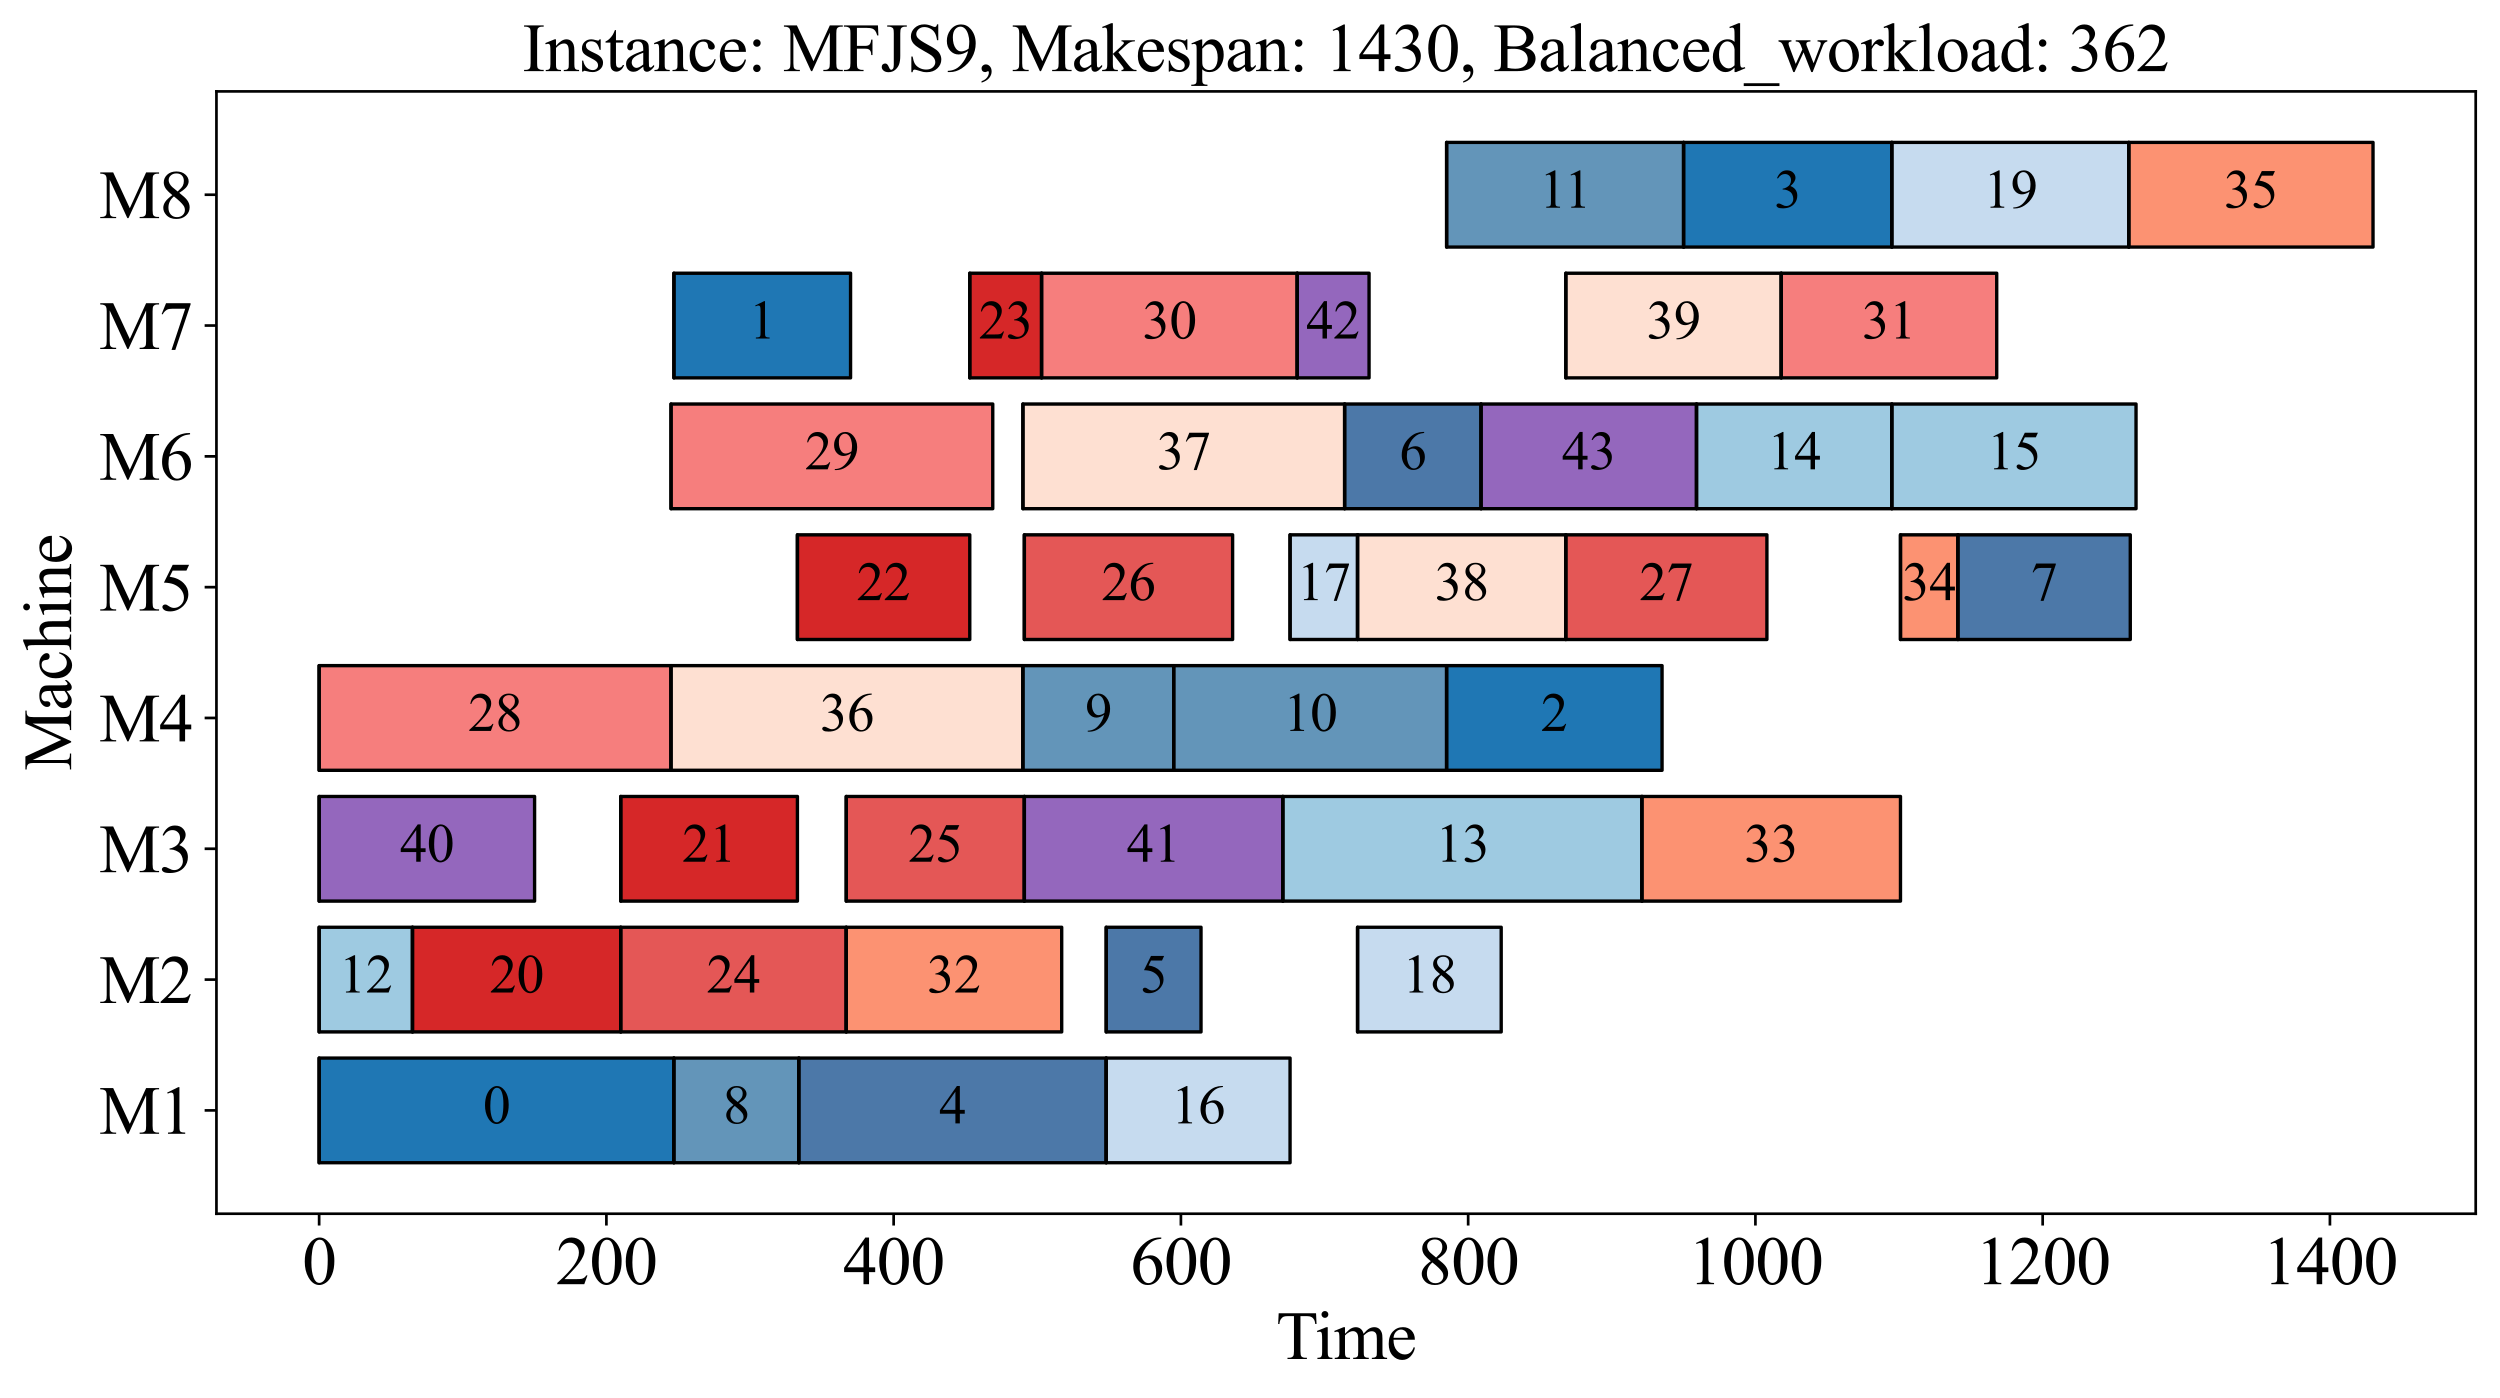 <?xml version="1.0" encoding="utf-8" standalone="no"?>
<!DOCTYPE svg PUBLIC "-//W3C//DTD SVG 1.1//EN"
  "http://www.w3.org/Graphics/SVG/1.1/DTD/svg11.dtd">
<svg xmlns:xlink="http://www.w3.org/1999/xlink" width="740.95pt" height="414.259pt" viewBox="0 0 740.95 414.259" xmlns="http://www.w3.org/2000/svg" version="1.1">
 <defs>
  <style type="text/css">*{stroke-linejoin: round; stroke-linecap: butt}</style>
 </defs>
 <g id="figure_1">
  <g id="patch_1">
   <path d="M 0 414.259 
L 740.95 414.259 
L 740.95 0 
L 0 0 
z
" style="fill: #ffffff"/>
  </g>
  <g id="axes_1">
   <g id="patch_2">
    <path d="M 64.15 359.728 
L 733.75 359.728 
L 733.75 27.087 
L 64.15 27.087 
z
" style="fill: #ffffff"/>
   </g>
   <g id="PolyCollection_1">
    <defs>
     <path id="m58df55779c" d="M 94.586 -69.651 
L 94.586 -100.667 
L 199.73 -100.667 
L 199.73 -69.651 
z
" style="stroke: #000000"/>
    </defs>
    <g clip-path="url(#p17c9e4d5f6)">
     <use xlink:href="#m58df55779c" x="0" y="414.259" style="fill: #1f77b4; stroke: #000000"/>
    </g>
   </g>
   <g id="PolyCollection_2">
    <path d="M 94.586 344.608 
L 94.586 313.592 
L 94.586 313.592 
L 94.586 344.608 
z
" clip-path="url(#p17c9e4d5f6)" style="fill: url(#h08f19d21f7); stroke: #000000"/>
   </g>
   <g id="PolyCollection_3">
    <defs>
     <path id="m6df1365980" d="M 199.73 -69.651 
L 199.73 -100.667 
L 236.765 -100.667 
L 236.765 -69.651 
z
" style="stroke: #000000"/>
    </defs>
    <g clip-path="url(#p17c9e4d5f6)">
     <use xlink:href="#m6df1365980" x="0" y="414.259" style="fill: #6395b9; stroke: #000000"/>
    </g>
   </g>
   <g id="PolyCollection_4">
    <path d="M 199.73 344.608 
L 199.73 313.592 
L 199.73 313.592 
L 199.73 344.608 
z
" clip-path="url(#p17c9e4d5f6)" style="fill: url(#h08f19d21f7); stroke: #000000"/>
   </g>
   <g id="PolyCollection_5">
    <defs>
     <path id="m4d740f1b79" d="M 236.765 -69.651 
L 236.765 -100.667 
L 327.861 -100.667 
L 327.861 -69.651 
z
" style="stroke: #000000"/>
    </defs>
    <g clip-path="url(#p17c9e4d5f6)">
     <use xlink:href="#m4d740f1b79" x="0" y="414.259" style="fill: #4c78a8; stroke: #000000"/>
    </g>
   </g>
   <g id="PolyCollection_6">
    <path d="M 236.765 344.608 
L 236.765 313.592 
L 236.765 313.592 
L 236.765 344.608 
z
" clip-path="url(#p17c9e4d5f6)" style="fill: url(#h08f19d21f7); stroke: #000000"/>
   </g>
   <g id="PolyCollection_7">
    <defs>
     <path id="m3a42d91f44" d="M 327.861 -69.651 
L 327.861 -100.667 
L 382.348 -100.667 
L 382.348 -69.651 
z
" style="stroke: #000000"/>
    </defs>
    <g clip-path="url(#p17c9e4d5f6)">
     <use xlink:href="#m3a42d91f44" x="0" y="414.259" style="fill: #c6dbef; stroke: #000000"/>
    </g>
   </g>
   <g id="PolyCollection_8">
    <path d="M 327.861 344.608 
L 327.861 313.592 
L 327.861 313.592 
L 327.861 344.608 
z
" clip-path="url(#p17c9e4d5f6)" style="fill: url(#h08f19d21f7); stroke: #000000"/>
   </g>
   <g id="PolyCollection_9">
    <defs>
     <path id="m27dc22b8a5" d="M 94.586 -108.42 
L 94.586 -139.436 
L 122.256 -139.436 
L 122.256 -108.42 
z
" style="stroke: #000000"/>
    </defs>
    <g clip-path="url(#p17c9e4d5f6)">
     <use xlink:href="#m27dc22b8a5" x="0" y="414.259" style="fill: #9ecae1; stroke: #000000"/>
    </g>
   </g>
   <g id="PolyCollection_10">
    <path d="M 94.586 305.838 
L 94.586 274.823 
L 94.586 274.823 
L 94.586 305.838 
z
" clip-path="url(#p17c9e4d5f6)" style="fill: url(#h08f19d21f7); stroke: #000000"/>
   </g>
   <g id="PolyCollection_11">
    <defs>
     <path id="md13a31b9f5" d="M 122.256 -108.42 
L 122.256 -139.436 
L 183.98 -139.436 
L 183.98 -108.42 
z
" style="stroke: #000000"/>
    </defs>
    <g clip-path="url(#p17c9e4d5f6)">
     <use xlink:href="#md13a31b9f5" x="0" y="414.259" style="fill: #d62728; stroke: #000000"/>
    </g>
   </g>
   <g id="PolyCollection_12">
    <path d="M 122.256 305.838 
L 122.256 274.823 
L 122.256 274.823 
L 122.256 305.838 
z
" clip-path="url(#p17c9e4d5f6)" style="fill: url(#h08f19d21f7); stroke: #000000"/>
   </g>
   <g id="PolyCollection_13">
    <defs>
     <path id="m4feb79ce86" d="M 183.98 -108.42 
L 183.98 -139.436 
L 250.812 -139.436 
L 250.812 -108.42 
z
" style="stroke: #000000"/>
    </defs>
    <g clip-path="url(#p17c9e4d5f6)">
     <use xlink:href="#m4feb79ce86" x="0" y="414.259" style="fill: #e45756; stroke: #000000"/>
    </g>
   </g>
   <g id="PolyCollection_14">
    <path d="M 183.98 305.838 
L 183.98 274.823 
L 183.98 274.823 
L 183.98 305.838 
z
" clip-path="url(#p17c9e4d5f6)" style="fill: url(#h08f19d21f7); stroke: #000000"/>
   </g>
   <g id="PolyCollection_15">
    <defs>
     <path id="m74e91319f2" d="M 250.812 -108.42 
L 250.812 -139.436 
L 314.665 -139.436 
L 314.665 -108.42 
z
" style="stroke: #000000"/>
    </defs>
    <g clip-path="url(#p17c9e4d5f6)">
     <use xlink:href="#m74e91319f2" x="0" y="414.259" style="fill: #fc9272; stroke: #000000"/>
    </g>
   </g>
   <g id="PolyCollection_16">
    <path d="M 250.812 305.838 
L 250.812 274.823 
L 250.812 274.823 
L 250.812 305.838 
z
" clip-path="url(#p17c9e4d5f6)" style="fill: url(#h08f19d21f7); stroke: #000000"/>
   </g>
   <g id="PolyCollection_17">
    <defs>
     <path id="m36d362bbea" d="M 327.861 -108.42 
L 327.861 -139.436 
L 355.956 -139.436 
L 355.956 -108.42 
z
" style="stroke: #000000"/>
    </defs>
    <g clip-path="url(#p17c9e4d5f6)">
     <use xlink:href="#m36d362bbea" x="0" y="414.259" style="fill: #4c78a8; stroke: #000000"/>
    </g>
   </g>
   <g id="PolyCollection_18">
    <path d="M 327.861 305.838 
L 327.861 274.823 
L 327.861 274.823 
L 327.861 305.838 
z
" clip-path="url(#p17c9e4d5f6)" style="fill: url(#h08f19d21f7); stroke: #000000"/>
   </g>
   <g id="PolyCollection_19">
    <defs>
     <path id="mf355b45574" d="M 402.355 -108.42 
L 402.355 -139.436 
L 444.924 -139.436 
L 444.924 -108.42 
z
" style="stroke: #000000"/>
    </defs>
    <g clip-path="url(#p17c9e4d5f6)">
     <use xlink:href="#mf355b45574" x="0" y="414.259" style="fill: #c6dbef; stroke: #000000"/>
    </g>
   </g>
   <g id="PolyCollection_20">
    <path d="M 402.355 305.838 
L 402.355 274.823 
L 402.355 274.823 
L 402.355 305.838 
z
" clip-path="url(#p17c9e4d5f6)" style="fill: url(#h08f19d21f7); stroke: #000000"/>
   </g>
   <g id="PolyCollection_21">
    <defs>
     <path id="m69c842f4f9" d="M 94.586 -147.19 
L 94.586 -178.205 
L 158.439 -178.205 
L 158.439 -147.19 
z
" style="stroke: #000000"/>
    </defs>
    <g clip-path="url(#p17c9e4d5f6)">
     <use xlink:href="#m69c842f4f9" x="0" y="414.259" style="fill: #9467bd; stroke: #000000"/>
    </g>
   </g>
   <g id="PolyCollection_22">
    <path d="M 94.586 267.069 
L 94.586 236.054 
L 94.586 236.054 
L 94.586 267.069 
z
" clip-path="url(#p17c9e4d5f6)" style="fill: url(#h08f19d21f7); stroke: #000000"/>
   </g>
   <g id="PolyCollection_23">
    <defs>
     <path id="mc3f7d9495d" d="M 183.98 -147.19 
L 183.98 -178.205 
L 236.339 -178.205 
L 236.339 -147.19 
z
" style="stroke: #000000"/>
    </defs>
    <g clip-path="url(#p17c9e4d5f6)">
     <use xlink:href="#mc3f7d9495d" x="0" y="414.259" style="fill: #d62728; stroke: #000000"/>
    </g>
   </g>
   <g id="PolyCollection_24">
    <path d="M 183.98 267.069 
L 183.98 236.054 
L 183.98 236.054 
L 183.98 267.069 
z
" clip-path="url(#p17c9e4d5f6)" style="fill: url(#h08f19d21f7); stroke: #000000"/>
   </g>
   <g id="PolyCollection_25">
    <defs>
     <path id="m60fee3a370" d="M 250.812 -147.19 
L 250.812 -178.205 
L 303.597 -178.205 
L 303.597 -147.19 
z
" style="stroke: #000000"/>
    </defs>
    <g clip-path="url(#p17c9e4d5f6)">
     <use xlink:href="#m60fee3a370" x="0" y="414.259" style="fill: #e45756; stroke: #000000"/>
    </g>
   </g>
   <g id="PolyCollection_26">
    <path d="M 250.812 267.069 
L 250.812 236.054 
L 250.812 236.054 
L 250.812 267.069 
z
" clip-path="url(#p17c9e4d5f6)" style="fill: url(#h08f19d21f7); stroke: #000000"/>
   </g>
   <g id="PolyCollection_27">
    <defs>
     <path id="m424db0cffc" d="M 303.597 -147.19 
L 303.597 -178.205 
L 380.22 -178.205 
L 380.22 -147.19 
z
" style="stroke: #000000"/>
    </defs>
    <g clip-path="url(#p17c9e4d5f6)">
     <use xlink:href="#m424db0cffc" x="0" y="414.259" style="fill: #9467bd; stroke: #000000"/>
    </g>
   </g>
   <g id="PolyCollection_28">
    <path d="M 303.597 267.069 
L 303.597 236.054 
L 303.597 236.054 
L 303.597 267.069 
z
" clip-path="url(#p17c9e4d5f6)" style="fill: url(#h08f19d21f7); stroke: #000000"/>
   </g>
   <g id="PolyCollection_29">
    <defs>
     <path id="m2c6902a5aa" d="M 380.22 -147.19 
L 380.22 -178.205 
L 486.641 -178.205 
L 486.641 -147.19 
z
" style="stroke: #000000"/>
    </defs>
    <g clip-path="url(#p17c9e4d5f6)">
     <use xlink:href="#m2c6902a5aa" x="0" y="414.259" style="fill: #9ecae1; stroke: #000000"/>
    </g>
   </g>
   <g id="PolyCollection_30">
    <path d="M 380.22 267.069 
L 380.22 236.054 
L 380.22 236.054 
L 380.22 267.069 
z
" clip-path="url(#p17c9e4d5f6)" style="fill: url(#h08f19d21f7); stroke: #000000"/>
   </g>
   <g id="PolyCollection_31">
    <defs>
     <path id="m94ddf33b21" d="M 486.641 -147.19 
L 486.641 -178.205 
L 563.264 -178.205 
L 563.264 -147.19 
z
" style="stroke: #000000"/>
    </defs>
    <g clip-path="url(#p17c9e4d5f6)">
     <use xlink:href="#m94ddf33b21" x="0" y="414.259" style="fill: #fc9272; stroke: #000000"/>
    </g>
   </g>
   <g id="PolyCollection_32">
    <path d="M 486.641 267.069 
L 486.641 236.054 
L 486.641 236.054 
L 486.641 267.069 
z
" clip-path="url(#p17c9e4d5f6)" style="fill: url(#h08f19d21f7); stroke: #000000"/>
   </g>
   <g id="PolyCollection_33">
    <defs>
     <path id="m31024ea599" d="M 94.586 -185.959 
L 94.586 -216.974 
L 198.879 -216.974 
L 198.879 -185.959 
z
" style="stroke: #000000"/>
    </defs>
    <g clip-path="url(#p17c9e4d5f6)">
     <use xlink:href="#m31024ea599" x="0" y="414.259" style="fill: #f67e7d; stroke: #000000"/>
    </g>
   </g>
   <g id="PolyCollection_34">
    <path d="M 94.586 228.3 
L 94.586 197.284 
L 94.586 197.284 
L 94.586 228.3 
z
" clip-path="url(#p17c9e4d5f6)" style="fill: url(#h08f19d21f7); stroke: #000000"/>
   </g>
   <g id="PolyCollection_35">
    <defs>
     <path id="m6d1f9d6543" d="M 198.879 -185.959 
L 198.879 -216.974 
L 303.171 -216.974 
L 303.171 -185.959 
z
" style="stroke: #000000"/>
    </defs>
    <g clip-path="url(#p17c9e4d5f6)">
     <use xlink:href="#m6d1f9d6543" x="0" y="414.259" style="fill: #fee0d2; stroke: #000000"/>
    </g>
   </g>
   <g id="PolyCollection_36">
    <path d="M 198.879 228.3 
L 198.879 197.284 
L 198.879 197.284 
L 198.879 228.3 
z
" clip-path="url(#p17c9e4d5f6)" style="fill: url(#h08f19d21f7); stroke: #000000"/>
   </g>
   <g id="PolyCollection_37">
    <defs>
     <path id="m08e24ff0a2" d="M 303.171 -185.959 
L 303.171 -216.974 
L 347.868 -216.974 
L 347.868 -185.959 
z
" style="stroke: #000000"/>
    </defs>
    <g clip-path="url(#p17c9e4d5f6)">
     <use xlink:href="#m08e24ff0a2" x="0" y="414.259" style="fill: #6395b9; stroke: #000000"/>
    </g>
   </g>
   <g id="PolyCollection_38">
    <path d="M 303.171 228.3 
L 303.171 197.284 
L 303.171 197.284 
L 303.171 228.3 
z
" clip-path="url(#p17c9e4d5f6)" style="fill: url(#h08f19d21f7); stroke: #000000"/>
   </g>
   <g id="PolyCollection_39">
    <defs>
     <path id="m1ddc474c9c" d="M 347.868 -185.959 
L 347.868 -216.974 
L 428.748 -216.974 
L 428.748 -185.959 
z
" style="stroke: #000000"/>
    </defs>
    <g clip-path="url(#p17c9e4d5f6)">
     <use xlink:href="#m1ddc474c9c" x="0" y="414.259" style="fill: #6395b9; stroke: #000000"/>
    </g>
   </g>
   <g id="PolyCollection_40">
    <path d="M 347.868 228.3 
L 347.868 197.284 
L 347.868 197.284 
L 347.868 228.3 
z
" clip-path="url(#p17c9e4d5f6)" style="fill: url(#h08f19d21f7); stroke: #000000"/>
   </g>
   <g id="PolyCollection_41">
    <defs>
     <path id="m8d93c7e640" d="M 428.748 -185.959 
L 428.748 -216.974 
L 492.6 -216.974 
L 492.6 -185.959 
z
" style="stroke: #000000"/>
    </defs>
    <g clip-path="url(#p17c9e4d5f6)">
     <use xlink:href="#m8d93c7e640" x="0" y="414.259" style="fill: #1f77b4; stroke: #000000"/>
    </g>
   </g>
   <g id="PolyCollection_42">
    <path d="M 428.748 228.3 
L 428.748 197.284 
L 428.748 197.284 
L 428.748 228.3 
z
" clip-path="url(#p17c9e4d5f6)" style="fill: url(#h08f19d21f7); stroke: #000000"/>
   </g>
   <g id="PolyCollection_43">
    <defs>
     <path id="m9ff608f435" d="M 236.339 -224.728 
L 236.339 -255.744 
L 287.421 -255.744 
L 287.421 -224.728 
z
" style="stroke: #000000"/>
    </defs>
    <g clip-path="url(#p17c9e4d5f6)">
     <use xlink:href="#m9ff608f435" x="0" y="414.259" style="fill: #d62728; stroke: #000000"/>
    </g>
   </g>
   <g id="PolyCollection_44">
    <path d="M 236.339 189.531 
L 236.339 158.515 
L 236.339 158.515 
L 236.339 189.531 
z
" clip-path="url(#p17c9e4d5f6)" style="fill: url(#h08f19d21f7); stroke: #000000"/>
   </g>
   <g id="PolyCollection_45">
    <defs>
     <path id="m76ba8bb0c5" d="M 303.597 -224.728 
L 303.597 -255.744 
L 365.321 -255.744 
L 365.321 -224.728 
z
" style="stroke: #000000"/>
    </defs>
    <g clip-path="url(#p17c9e4d5f6)">
     <use xlink:href="#m76ba8bb0c5" x="0" y="414.259" style="fill: #e45756; stroke: #000000"/>
    </g>
   </g>
   <g id="PolyCollection_46">
    <path d="M 303.597 189.531 
L 303.597 158.515 
L 303.597 158.515 
L 303.597 189.531 
z
" clip-path="url(#p17c9e4d5f6)" style="fill: url(#h08f19d21f7); stroke: #000000"/>
   </g>
   <g id="PolyCollection_47">
    <defs>
     <path id="mbb1f078ecc" d="M 382.348 -224.728 
L 382.348 -255.744 
L 402.355 -255.744 
L 402.355 -224.728 
z
" style="stroke: #000000"/>
    </defs>
    <g clip-path="url(#p17c9e4d5f6)">
     <use xlink:href="#mbb1f078ecc" x="0" y="414.259" style="fill: #c6dbef; stroke: #000000"/>
    </g>
   </g>
   <g id="PolyCollection_48">
    <path d="M 382.348 189.531 
L 382.348 158.515 
L 382.348 158.515 
L 382.348 189.531 
z
" clip-path="url(#p17c9e4d5f6)" style="fill: url(#h08f19d21f7); stroke: #000000"/>
   </g>
   <g id="PolyCollection_49">
    <defs>
     <path id="md07694be59" d="M 402.355 -224.728 
L 402.355 -255.744 
L 464.08 -255.744 
L 464.08 -224.728 
z
" style="stroke: #000000"/>
    </defs>
    <g clip-path="url(#p17c9e4d5f6)">
     <use xlink:href="#md07694be59" x="0" y="414.259" style="fill: #fee0d2; stroke: #000000"/>
    </g>
   </g>
   <g id="PolyCollection_50">
    <path d="M 402.355 189.531 
L 402.355 158.515 
L 402.355 158.515 
L 402.355 189.531 
z
" clip-path="url(#p17c9e4d5f6)" style="fill: url(#h08f19d21f7); stroke: #000000"/>
   </g>
   <g id="PolyCollection_51">
    <defs>
     <path id="md6af2c2cd6" d="M 464.08 -224.728 
L 464.08 -255.744 
L 523.675 -255.744 
L 523.675 -224.728 
z
" style="stroke: #000000"/>
    </defs>
    <g clip-path="url(#p17c9e4d5f6)">
     <use xlink:href="#md6af2c2cd6" x="0" y="414.259" style="fill: #e45756; stroke: #000000"/>
    </g>
   </g>
   <g id="PolyCollection_52">
    <path d="M 464.08 189.531 
L 464.08 158.515 
L 464.08 158.515 
L 464.08 189.531 
z
" clip-path="url(#p17c9e4d5f6)" style="fill: url(#h08f19d21f7); stroke: #000000"/>
   </g>
   <g id="PolyCollection_53">
    <defs>
     <path id="m1f9d93e475" d="M 563.264 -224.728 
L 563.264 -255.744 
L 580.291 -255.744 
L 580.291 -224.728 
z
" style="stroke: #000000"/>
    </defs>
    <g clip-path="url(#p17c9e4d5f6)">
     <use xlink:href="#m1f9d93e475" x="0" y="414.259" style="fill: #fc9272; stroke: #000000"/>
    </g>
   </g>
   <g id="PolyCollection_54">
    <path d="M 563.264 189.531 
L 563.264 158.515 
L 563.264 158.515 
L 563.264 189.531 
z
" clip-path="url(#p17c9e4d5f6)" style="fill: url(#h08f19d21f7); stroke: #000000"/>
   </g>
   <g id="PolyCollection_55">
    <defs>
     <path id="md77574221a" d="M 580.291 -224.728 
L 580.291 -255.744 
L 631.373 -255.744 
L 631.373 -224.728 
z
" style="stroke: #000000"/>
    </defs>
    <g clip-path="url(#p17c9e4d5f6)">
     <use xlink:href="#md77574221a" x="0" y="414.259" style="fill: #4c78a8; stroke: #000000"/>
    </g>
   </g>
   <g id="PolyCollection_56">
    <path d="M 580.291 189.531 
L 580.291 158.515 
L 580.291 158.515 
L 580.291 189.531 
z
" clip-path="url(#p17c9e4d5f6)" style="fill: url(#h08f19d21f7); stroke: #000000"/>
   </g>
   <g id="PolyCollection_57">
    <defs>
     <path id="ma948361e4d" d="M 198.879 -263.497 
L 198.879 -294.513 
L 294.232 -294.513 
L 294.232 -263.497 
z
" style="stroke: #000000"/>
    </defs>
    <g clip-path="url(#p17c9e4d5f6)">
     <use xlink:href="#ma948361e4d" x="0" y="414.259" style="fill: #f67e7d; stroke: #000000"/>
    </g>
   </g>
   <g id="PolyCollection_58">
    <path d="M 198.879 150.761 
L 198.879 119.746 
L 198.879 119.746 
L 198.879 150.761 
z
" clip-path="url(#p17c9e4d5f6)" style="fill: url(#h08f19d21f7); stroke: #000000"/>
   </g>
   <g id="PolyCollection_59">
    <defs>
     <path id="m5b23224070" d="M 303.171 -263.497 
L 303.171 -294.513 
L 398.524 -294.513 
L 398.524 -263.497 
z
" style="stroke: #000000"/>
    </defs>
    <g clip-path="url(#p17c9e4d5f6)">
     <use xlink:href="#m5b23224070" x="0" y="414.259" style="fill: #fee0d2; stroke: #000000"/>
    </g>
   </g>
   <g id="PolyCollection_60">
    <path d="M 303.171 150.761 
L 303.171 119.746 
L 303.171 119.746 
L 303.171 150.761 
z
" clip-path="url(#p17c9e4d5f6)" style="fill: url(#h08f19d21f7); stroke: #000000"/>
   </g>
   <g id="PolyCollection_61">
    <defs>
     <path id="mfad5b54c39" d="M 398.524 -263.497 
L 398.524 -294.513 
L 438.964 -294.513 
L 438.964 -263.497 
z
" style="stroke: #000000"/>
    </defs>
    <g clip-path="url(#p17c9e4d5f6)">
     <use xlink:href="#mfad5b54c39" x="0" y="414.259" style="fill: #4c78a8; stroke: #000000"/>
    </g>
   </g>
   <g id="PolyCollection_62">
    <path d="M 398.524 150.761 
L 398.524 119.746 
L 398.524 119.746 
L 398.524 150.761 
z
" clip-path="url(#p17c9e4d5f6)" style="fill: url(#h08f19d21f7); stroke: #000000"/>
   </g>
   <g id="PolyCollection_63">
    <defs>
     <path id="m60f12f6f72" d="M 438.964 -263.497 
L 438.964 -294.513 
L 502.817 -294.513 
L 502.817 -263.497 
z
" style="stroke: #000000"/>
    </defs>
    <g clip-path="url(#p17c9e4d5f6)">
     <use xlink:href="#m60f12f6f72" x="0" y="414.259" style="fill: #9467bd; stroke: #000000"/>
    </g>
   </g>
   <g id="PolyCollection_64">
    <path d="M 438.964 150.761 
L 438.964 119.746 
L 438.964 119.746 
L 438.964 150.761 
z
" clip-path="url(#p17c9e4d5f6)" style="fill: url(#h08f19d21f7); stroke: #000000"/>
   </g>
   <g id="PolyCollection_65">
    <defs>
     <path id="ma239ba539a" d="M 502.817 -263.497 
L 502.817 -294.513 
L 560.71 -294.513 
L 560.71 -263.497 
z
" style="stroke: #000000"/>
    </defs>
    <g clip-path="url(#p17c9e4d5f6)">
     <use xlink:href="#ma239ba539a" x="0" y="414.259" style="fill: #9ecae1; stroke: #000000"/>
    </g>
   </g>
   <g id="PolyCollection_66">
    <path d="M 502.817 150.761 
L 502.817 119.746 
L 502.817 119.746 
L 502.817 150.761 
z
" clip-path="url(#p17c9e4d5f6)" style="fill: url(#h08f19d21f7); stroke: #000000"/>
   </g>
   <g id="PolyCollection_67">
    <defs>
     <path id="m49a5b8c000" d="M 560.71 -263.497 
L 560.71 -294.513 
L 633.076 -294.513 
L 633.076 -263.497 
z
" style="stroke: #000000"/>
    </defs>
    <g clip-path="url(#p17c9e4d5f6)">
     <use xlink:href="#m49a5b8c000" x="0" y="414.259" style="fill: #9ecae1; stroke: #000000"/>
    </g>
   </g>
   <g id="PolyCollection_68">
    <path d="M 560.71 150.761 
L 560.71 119.746 
L 560.71 119.746 
L 560.71 150.761 
z
" clip-path="url(#p17c9e4d5f6)" style="fill: url(#h08f19d21f7); stroke: #000000"/>
   </g>
   <g id="PolyCollection_69">
    <defs>
     <path id="mfe1d71f597" d="M 199.73 -302.267 
L 199.73 -333.282 
L 252.089 -333.282 
L 252.089 -302.267 
z
" style="stroke: #000000"/>
    </defs>
    <g clip-path="url(#p17c9e4d5f6)">
     <use xlink:href="#mfe1d71f597" x="0" y="414.259" style="fill: #1f77b4; stroke: #000000"/>
    </g>
   </g>
   <g id="PolyCollection_70">
    <path d="M 199.73 111.992 
L 199.73 80.977 
L 199.73 80.977 
L 199.73 111.992 
z
" clip-path="url(#p17c9e4d5f6)" style="fill: url(#h08f19d21f7); stroke: #000000"/>
   </g>
   <g id="PolyCollection_71">
    <defs>
     <path id="ma2d2fca0a8" d="M 287.421 -302.267 
L 287.421 -333.282 
L 308.705 -333.282 
L 308.705 -302.267 
z
" style="stroke: #000000"/>
    </defs>
    <g clip-path="url(#p17c9e4d5f6)">
     <use xlink:href="#ma2d2fca0a8" x="0" y="414.259" style="fill: #d62728; stroke: #000000"/>
    </g>
   </g>
   <g id="PolyCollection_72">
    <path d="M 287.421 111.992 
L 287.421 80.977 
L 287.421 80.977 
L 287.421 111.992 
z
" clip-path="url(#p17c9e4d5f6)" style="fill: url(#h08f19d21f7); stroke: #000000"/>
   </g>
   <g id="PolyCollection_73">
    <defs>
     <path id="mc8361a37a4" d="M 308.705 -302.267 
L 308.705 -333.282 
L 384.477 -333.282 
L 384.477 -302.267 
z
" style="stroke: #000000"/>
    </defs>
    <g clip-path="url(#p17c9e4d5f6)">
     <use xlink:href="#mc8361a37a4" x="0" y="414.259" style="fill: #f67e7d; stroke: #000000"/>
    </g>
   </g>
   <g id="PolyCollection_74">
    <path d="M 308.705 111.992 
L 308.705 80.977 
L 308.705 80.977 
L 308.705 111.992 
z
" clip-path="url(#p17c9e4d5f6)" style="fill: url(#h08f19d21f7); stroke: #000000"/>
   </g>
   <g id="PolyCollection_75">
    <defs>
     <path id="m36395334a3" d="M 384.477 -302.267 
L 384.477 -333.282 
L 405.761 -333.282 
L 405.761 -302.267 
z
" style="stroke: #000000"/>
    </defs>
    <g clip-path="url(#p17c9e4d5f6)">
     <use xlink:href="#m36395334a3" x="0" y="414.259" style="fill: #9467bd; stroke: #000000"/>
    </g>
   </g>
   <g id="PolyCollection_76">
    <path d="M 384.477 111.992 
L 384.477 80.977 
L 384.477 80.977 
L 384.477 111.992 
z
" clip-path="url(#p17c9e4d5f6)" style="fill: url(#h08f19d21f7); stroke: #000000"/>
   </g>
   <g id="PolyCollection_77">
    <defs>
     <path id="md8a68718cf" d="M 464.08 -302.267 
L 464.08 -333.282 
L 527.932 -333.282 
L 527.932 -302.267 
z
" style="stroke: #000000"/>
    </defs>
    <g clip-path="url(#p17c9e4d5f6)">
     <use xlink:href="#md8a68718cf" x="0" y="414.259" style="fill: #fee0d2; stroke: #000000"/>
    </g>
   </g>
   <g id="PolyCollection_78">
    <path d="M 464.08 111.992 
L 464.08 80.977 
L 464.08 80.977 
L 464.08 111.992 
z
" clip-path="url(#p17c9e4d5f6)" style="fill: url(#h08f19d21f7); stroke: #000000"/>
   </g>
   <g id="PolyCollection_79">
    <defs>
     <path id="m7a41b1b8b5" d="M 527.932 -302.267 
L 527.932 -333.282 
L 591.785 -333.282 
L 591.785 -302.267 
z
" style="stroke: #000000"/>
    </defs>
    <g clip-path="url(#p17c9e4d5f6)">
     <use xlink:href="#m7a41b1b8b5" x="0" y="414.259" style="fill: #f67e7d; stroke: #000000"/>
    </g>
   </g>
   <g id="PolyCollection_80">
    <path d="M 527.932 111.992 
L 527.932 80.977 
L 527.932 80.977 
L 527.932 111.992 
z
" clip-path="url(#p17c9e4d5f6)" style="fill: url(#h08f19d21f7); stroke: #000000"/>
   </g>
   <g id="PolyCollection_81">
    <defs>
     <path id="m61edff2718" d="M 428.748 -341.036 
L 428.748 -372.051 
L 498.986 -372.051 
L 498.986 -341.036 
z
" style="stroke: #000000"/>
    </defs>
    <g clip-path="url(#p17c9e4d5f6)">
     <use xlink:href="#m61edff2718" x="0" y="414.259" style="fill: #6395b9; stroke: #000000"/>
    </g>
   </g>
   <g id="PolyCollection_82">
    <path d="M 428.748 73.223 
L 428.748 42.208 
L 428.748 42.208 
L 428.748 73.223 
z
" clip-path="url(#p17c9e4d5f6)" style="fill: url(#h08f19d21f7); stroke: #000000"/>
   </g>
   <g id="PolyCollection_83">
    <defs>
     <path id="mba5747f606" d="M 498.986 -341.036 
L 498.986 -372.051 
L 560.71 -372.051 
L 560.71 -341.036 
z
" style="stroke: #000000"/>
    </defs>
    <g clip-path="url(#p17c9e4d5f6)">
     <use xlink:href="#mba5747f606" x="0" y="414.259" style="fill: #1f77b4; stroke: #000000"/>
    </g>
   </g>
   <g id="PolyCollection_84">
    <path d="M 498.986 73.223 
L 498.986 42.208 
L 498.986 42.208 
L 498.986 73.223 
z
" clip-path="url(#p17c9e4d5f6)" style="fill: url(#h08f19d21f7); stroke: #000000"/>
   </g>
   <g id="PolyCollection_85">
    <defs>
     <path id="m1bb99fea03" d="M 560.71 -341.036 
L 560.71 -372.051 
L 630.947 -372.051 
L 630.947 -341.036 
z
" style="stroke: #000000"/>
    </defs>
    <g clip-path="url(#p17c9e4d5f6)">
     <use xlink:href="#m1bb99fea03" x="0" y="414.259" style="fill: #c6dbef; stroke: #000000"/>
    </g>
   </g>
   <g id="PolyCollection_86">
    <path d="M 560.71 73.223 
L 560.71 42.208 
L 560.71 42.208 
L 560.71 73.223 
z
" clip-path="url(#p17c9e4d5f6)" style="fill: url(#h08f19d21f7); stroke: #000000"/>
   </g>
   <g id="PolyCollection_87">
    <defs>
     <path id="m415b467a20" d="M 630.947 -341.036 
L 630.947 -372.051 
L 703.314 -372.051 
L 703.314 -341.036 
z
" style="stroke: #000000"/>
    </defs>
    <g clip-path="url(#p17c9e4d5f6)">
     <use xlink:href="#m415b467a20" x="0" y="414.259" style="fill: #fc9272; stroke: #000000"/>
    </g>
   </g>
   <g id="PolyCollection_88">
    <path d="M 630.947 73.223 
L 630.947 42.208 
L 630.947 42.208 
L 630.947 73.223 
z
" clip-path="url(#p17c9e4d5f6)" style="fill: url(#h08f19d21f7); stroke: #000000"/>
   </g>
   <g id="matplotlib.axis_1">
    <g id="xtick_1">
     <g id="line2d_1">
      <defs>
       <path id="mc994232af9" d="M 0 0 
L 0 3.5 
" style="stroke: #000000; stroke-width: 0.8"/>
      </defs>
      <g>
       <use xlink:href="#mc994232af9" x="94.586" y="359.728" style="stroke: #000000; stroke-width: 0.8"/>
      </g>
     </g>
     <g id="text_1">
      <!-- 0 -->
      <g transform="translate(89.586 380.615) scale(0.2 -0.2)">
       <defs>
        <path id="TimesNewRomanPSMT-30" d="M 231 2094 
Q 231 2819 450 3342 
Q 669 3866 1031 4122 
Q 1313 4325 1613 4325 
Q 2100 4325 2488 3828 
Q 2972 3213 2972 2159 
Q 2972 1422 2759 906 
Q 2547 391 2217 158 
Q 1888 -75 1581 -75 
Q 975 -75 572 641 
Q 231 1244 231 2094 
z
M 844 2016 
Q 844 1141 1059 588 
Q 1238 122 1591 122 
Q 1759 122 1940 273 
Q 2122 425 2216 781 
Q 2359 1319 2359 2297 
Q 2359 3022 2209 3506 
Q 2097 3866 1919 4016 
Q 1791 4119 1609 4119 
Q 1397 4119 1231 3928 
Q 1006 3669 925 3112 
Q 844 2556 844 2016 
z
" transform="scale(0.016)"/>
       </defs>
       <use xlink:href="#TimesNewRomanPSMT-30"/>
      </g>
     </g>
    </g>
    <g id="xtick_2">
     <g id="line2d_2">
      <g>
       <use xlink:href="#mc994232af9" x="179.723" y="359.728" style="stroke: #000000; stroke-width: 0.8"/>
      </g>
     </g>
     <g id="text_2">
      <!-- 200 -->
      <g transform="translate(164.723 380.615) scale(0.2 -0.2)">
       <defs>
        <path id="TimesNewRomanPSMT-32" d="M 2934 816 
L 2638 0 
L 138 0 
L 138 116 
Q 1241 1122 1691 1759 
Q 2141 2397 2141 2925 
Q 2141 3328 1894 3587 
Q 1647 3847 1303 3847 
Q 991 3847 742 3664 
Q 494 3481 375 3128 
L 259 3128 
Q 338 3706 661 4015 
Q 984 4325 1469 4325 
Q 1984 4325 2329 3994 
Q 2675 3663 2675 3213 
Q 2675 2891 2525 2569 
Q 2294 2063 1775 1497 
Q 997 647 803 472 
L 1909 472 
Q 2247 472 2383 497 
Q 2519 522 2628 598 
Q 2738 675 2819 816 
L 2934 816 
z
" transform="scale(0.016)"/>
       </defs>
       <use xlink:href="#TimesNewRomanPSMT-32"/>
       <use xlink:href="#TimesNewRomanPSMT-30" x="50"/>
       <use xlink:href="#TimesNewRomanPSMT-30" x="100"/>
      </g>
     </g>
    </g>
    <g id="xtick_3">
     <g id="line2d_3">
      <g>
       <use xlink:href="#mc994232af9" x="264.86" y="359.728" style="stroke: #000000; stroke-width: 0.8"/>
      </g>
     </g>
     <g id="text_3">
      <!-- 400 -->
      <g transform="translate(249.86 380.615) scale(0.2 -0.2)">
       <defs>
        <path id="TimesNewRomanPSMT-34" d="M 2978 1563 
L 2978 1119 
L 2409 1119 
L 2409 0 
L 1894 0 
L 1894 1119 
L 100 1119 
L 100 1519 
L 2066 4325 
L 2409 4325 
L 2409 1563 
L 2978 1563 
z
M 1894 1563 
L 1894 3666 
L 406 1563 
L 1894 1563 
z
" transform="scale(0.016)"/>
       </defs>
       <use xlink:href="#TimesNewRomanPSMT-34"/>
       <use xlink:href="#TimesNewRomanPSMT-30" x="50"/>
       <use xlink:href="#TimesNewRomanPSMT-30" x="100"/>
      </g>
     </g>
    </g>
    <g id="xtick_4">
     <g id="line2d_4">
      <g>
       <use xlink:href="#mc994232af9" x="349.996" y="359.728" style="stroke: #000000; stroke-width: 0.8"/>
      </g>
     </g>
     <g id="text_4">
      <!-- 600 -->
      <g transform="translate(334.996 380.615) scale(0.2 -0.2)">
       <defs>
        <path id="TimesNewRomanPSMT-36" d="M 2869 4325 
L 2869 4209 
Q 2456 4169 2195 4045 
Q 1934 3922 1679 3669 
Q 1425 3416 1258 3105 
Q 1091 2794 978 2366 
Q 1428 2675 1881 2675 
Q 2316 2675 2634 2325 
Q 2953 1975 2953 1425 
Q 2953 894 2631 456 
Q 2244 -75 1606 -75 
Q 1172 -75 869 213 
Q 275 772 275 1663 
Q 275 2231 503 2743 
Q 731 3256 1154 3653 
Q 1578 4050 1965 4187 
Q 2353 4325 2688 4325 
L 2869 4325 
z
M 925 2138 
Q 869 1716 869 1456 
Q 869 1156 980 804 
Q 1091 453 1309 247 
Q 1469 100 1697 100 
Q 1969 100 2183 356 
Q 2397 613 2397 1088 
Q 2397 1622 2184 2012 
Q 1972 2403 1581 2403 
Q 1463 2403 1327 2353 
Q 1191 2303 925 2138 
z
" transform="scale(0.016)"/>
       </defs>
       <use xlink:href="#TimesNewRomanPSMT-36"/>
       <use xlink:href="#TimesNewRomanPSMT-30" x="50"/>
       <use xlink:href="#TimesNewRomanPSMT-30" x="100"/>
      </g>
     </g>
    </g>
    <g id="xtick_5">
     <g id="line2d_5">
      <g>
       <use xlink:href="#mc994232af9" x="435.133" y="359.728" style="stroke: #000000; stroke-width: 0.8"/>
      </g>
     </g>
     <g id="text_5">
      <!-- 800 -->
      <g transform="translate(420.133 380.615) scale(0.2 -0.2)">
       <defs>
        <path id="TimesNewRomanPSMT-38" d="M 1228 2134 
Q 725 2547 579 2797 
Q 434 3047 434 3316 
Q 434 3728 753 4026 
Q 1072 4325 1600 4325 
Q 2113 4325 2425 4047 
Q 2738 3769 2738 3413 
Q 2738 3175 2569 2928 
Q 2400 2681 1866 2347 
Q 2416 1922 2594 1678 
Q 2831 1359 2831 1006 
Q 2831 559 2490 242 
Q 2150 -75 1597 -75 
Q 994 -75 656 303 
Q 388 606 388 966 
Q 388 1247 577 1523 
Q 766 1800 1228 2134 
z
M 1719 2469 
Q 2094 2806 2194 3001 
Q 2294 3197 2294 3444 
Q 2294 3772 2109 3958 
Q 1925 4144 1606 4144 
Q 1288 4144 1088 3959 
Q 888 3775 888 3528 
Q 888 3366 970 3203 
Q 1053 3041 1206 2894 
L 1719 2469 
z
M 1375 2016 
Q 1116 1797 991 1539 
Q 866 1281 866 981 
Q 866 578 1086 336 
Q 1306 94 1647 94 
Q 1984 94 2187 284 
Q 2391 475 2391 747 
Q 2391 972 2272 1150 
Q 2050 1481 1375 2016 
z
" transform="scale(0.016)"/>
       </defs>
       <use xlink:href="#TimesNewRomanPSMT-38"/>
       <use xlink:href="#TimesNewRomanPSMT-30" x="50"/>
       <use xlink:href="#TimesNewRomanPSMT-30" x="100"/>
      </g>
     </g>
    </g>
    <g id="xtick_6">
     <g id="line2d_6">
      <g>
       <use xlink:href="#mc994232af9" x="520.27" y="359.728" style="stroke: #000000; stroke-width: 0.8"/>
      </g>
     </g>
     <g id="text_6">
      <!-- 1000 -->
      <g transform="translate(500.27 380.615) scale(0.2 -0.2)">
       <defs>
        <path id="TimesNewRomanPSMT-31" d="M 750 3822 
L 1781 4325 
L 1884 4325 
L 1884 747 
Q 1884 391 1914 303 
Q 1944 216 2037 169 
Q 2131 122 2419 116 
L 2419 0 
L 825 0 
L 825 116 
Q 1125 122 1212 167 
Q 1300 213 1334 289 
Q 1369 366 1369 747 
L 1369 3034 
Q 1369 3497 1338 3628 
Q 1316 3728 1258 3775 
Q 1200 3822 1119 3822 
Q 1003 3822 797 3725 
L 750 3822 
z
" transform="scale(0.016)"/>
       </defs>
       <use xlink:href="#TimesNewRomanPSMT-31"/>
       <use xlink:href="#TimesNewRomanPSMT-30" x="50"/>
       <use xlink:href="#TimesNewRomanPSMT-30" x="100"/>
       <use xlink:href="#TimesNewRomanPSMT-30" x="150"/>
      </g>
     </g>
    </g>
    <g id="xtick_7">
     <g id="line2d_7">
      <g>
       <use xlink:href="#mc994232af9" x="605.406" y="359.728" style="stroke: #000000; stroke-width: 0.8"/>
      </g>
     </g>
     <g id="text_7">
      <!-- 1200 -->
      <g transform="translate(585.406 380.615) scale(0.2 -0.2)">
       <use xlink:href="#TimesNewRomanPSMT-31"/>
       <use xlink:href="#TimesNewRomanPSMT-32" x="50"/>
       <use xlink:href="#TimesNewRomanPSMT-30" x="100"/>
       <use xlink:href="#TimesNewRomanPSMT-30" x="150"/>
      </g>
     </g>
    </g>
    <g id="xtick_8">
     <g id="line2d_8">
      <g>
       <use xlink:href="#mc994232af9" x="690.543" y="359.728" style="stroke: #000000; stroke-width: 0.8"/>
      </g>
     </g>
     <g id="text_8">
      <!-- 1400 -->
      <g transform="translate(670.543 380.615) scale(0.2 -0.2)">
       <use xlink:href="#TimesNewRomanPSMT-31"/>
       <use xlink:href="#TimesNewRomanPSMT-34" x="50"/>
       <use xlink:href="#TimesNewRomanPSMT-30" x="100"/>
       <use xlink:href="#TimesNewRomanPSMT-30" x="150"/>
      </g>
     </g>
    </g>
    <g id="text_9">
     <!-- Time -->
     <g transform="translate(378.197 402.781) scale(0.2 -0.2)">
      <defs>
       <path id="TimesNewRomanPSMT-54" d="M 3703 4238 
L 3750 3244 
L 3631 3244 
Q 3597 3506 3538 3619 
Q 3441 3800 3280 3886 
Q 3119 3972 2856 3972 
L 2259 3972 
L 2259 734 
Q 2259 344 2344 247 
Q 2463 116 2709 116 
L 2856 116 
L 2856 0 
L 1059 0 
L 1059 116 
L 1209 116 
Q 1478 116 1591 278 
Q 1659 378 1659 734 
L 1659 3972 
L 1150 3972 
Q 853 3972 728 3928 
Q 566 3869 450 3700 
Q 334 3531 313 3244 
L 194 3244 
L 244 4238 
L 3703 4238 
z
" transform="scale(0.016)"/>
       <path id="TimesNewRomanPSMT-69" d="M 928 4444 
Q 1059 4444 1151 4351 
Q 1244 4259 1244 4128 
Q 1244 3997 1151 3903 
Q 1059 3809 928 3809 
Q 797 3809 703 3903 
Q 609 3997 609 4128 
Q 609 4259 701 4351 
Q 794 4444 928 4444 
z
M 1188 2947 
L 1188 647 
Q 1188 378 1227 289 
Q 1266 200 1342 156 
Q 1419 113 1622 113 
L 1622 0 
L 231 0 
L 231 113 
Q 441 113 512 153 
Q 584 194 626 287 
Q 669 381 669 647 
L 669 1750 
Q 669 2216 641 2353 
Q 619 2453 572 2492 
Q 525 2531 444 2531 
Q 356 2531 231 2484 
L 188 2597 
L 1050 2947 
L 1188 2947 
z
" transform="scale(0.016)"/>
       <path id="TimesNewRomanPSMT-6d" d="M 1050 2338 
Q 1363 2650 1419 2697 
Q 1559 2816 1721 2881 
Q 1884 2947 2044 2947 
Q 2313 2947 2506 2790 
Q 2700 2634 2766 2338 
Q 3088 2713 3309 2830 
Q 3531 2947 3766 2947 
Q 3994 2947 4170 2830 
Q 4347 2713 4450 2447 
Q 4519 2266 4519 1878 
L 4519 647 
Q 4519 378 4559 278 
Q 4591 209 4675 161 
Q 4759 113 4950 113 
L 4950 0 
L 3538 0 
L 3538 113 
L 3597 113 
Q 3781 113 3884 184 
Q 3956 234 3988 344 
Q 4000 397 4000 647 
L 4000 1878 
Q 4000 2228 3916 2372 
Q 3794 2572 3525 2572 
Q 3359 2572 3192 2489 
Q 3025 2406 2788 2181 
L 2781 2147 
L 2788 2013 
L 2788 647 
Q 2788 353 2820 281 
Q 2853 209 2943 161 
Q 3034 113 3253 113 
L 3253 0 
L 1806 0 
L 1806 113 
Q 2044 113 2133 169 
Q 2222 225 2256 338 
Q 2272 391 2272 647 
L 2272 1878 
Q 2272 2228 2169 2381 
Q 2031 2581 1784 2581 
Q 1616 2581 1450 2491 
Q 1191 2353 1050 2181 
L 1050 647 
Q 1050 366 1089 281 
Q 1128 197 1204 155 
Q 1281 113 1516 113 
L 1516 0 
L 100 0 
L 100 113 
Q 297 113 375 155 
Q 453 197 493 289 
Q 534 381 534 647 
L 534 1741 
Q 534 2213 506 2350 
Q 484 2453 437 2492 
Q 391 2531 309 2531 
Q 222 2531 100 2484 
L 53 2597 
L 916 2947 
L 1050 2947 
L 1050 2338 
z
" transform="scale(0.016)"/>
       <path id="TimesNewRomanPSMT-65" d="M 681 1784 
Q 678 1147 991 784 
Q 1303 422 1725 422 
Q 2006 422 2214 576 
Q 2422 731 2563 1106 
L 2659 1044 
Q 2594 616 2278 264 
Q 1963 -88 1488 -88 
Q 972 -88 605 314 
Q 238 716 238 1394 
Q 238 2128 614 2539 
Q 991 2950 1559 2950 
Q 2041 2950 2350 2633 
Q 2659 2316 2659 1784 
L 681 1784 
z
M 681 1966 
L 2006 1966 
Q 1991 2241 1941 2353 
Q 1863 2528 1708 2628 
Q 1553 2728 1384 2728 
Q 1125 2728 920 2526 
Q 716 2325 681 1966 
z
" transform="scale(0.016)"/>
      </defs>
      <use xlink:href="#TimesNewRomanPSMT-54"/>
      <use xlink:href="#TimesNewRomanPSMT-69" x="57.584"/>
      <use xlink:href="#TimesNewRomanPSMT-6d" x="85.367"/>
      <use xlink:href="#TimesNewRomanPSMT-65" x="163.15"/>
     </g>
    </g>
   </g>
   <g id="matplotlib.axis_2">
    <g id="ytick_1">
     <g id="line2d_9">
      <defs>
       <path id="m0bf1388e4f" d="M 0 0 
L -3.5 0 
" style="stroke: #000000; stroke-width: 0.8"/>
      </defs>
      <g>
       <use xlink:href="#m0bf1388e4f" x="64.15" y="329.1" style="stroke: #000000; stroke-width: 0.8"/>
      </g>
     </g>
     <g id="text_10">
      <!-- M1 -->
      <g transform="translate(29.366 336.044) scale(0.2 -0.2)">
       <defs>
        <path id="TimesNewRomanPSMT-4d" d="M 2619 0 
L 981 3566 
L 981 734 
Q 981 344 1066 247 
Q 1181 116 1431 116 
L 1581 116 
L 1581 0 
L 106 0 
L 106 116 
L 256 116 
Q 525 116 638 278 
Q 706 378 706 734 
L 706 3503 
Q 706 3784 644 3909 
Q 600 4000 483 4061 
Q 366 4122 106 4122 
L 106 4238 
L 1306 4238 
L 2844 922 
L 4356 4238 
L 5556 4238 
L 5556 4122 
L 5409 4122 
Q 5138 4122 5025 3959 
Q 4956 3859 4956 3503 
L 4956 734 
Q 4956 344 5044 247 
Q 5159 116 5409 116 
L 5556 116 
L 5556 0 
L 3756 0 
L 3756 116 
L 3906 116 
Q 4178 116 4288 278 
Q 4356 378 4356 734 
L 4356 3566 
L 2722 0 
L 2619 0 
z
" transform="scale(0.016)"/>
       </defs>
       <use xlink:href="#TimesNewRomanPSMT-4d"/>
       <use xlink:href="#TimesNewRomanPSMT-31" x="88.916"/>
      </g>
     </g>
    </g>
    <g id="ytick_2">
     <g id="line2d_10">
      <g>
       <use xlink:href="#m0bf1388e4f" x="64.15" y="290.331" style="stroke: #000000; stroke-width: 0.8"/>
      </g>
     </g>
     <g id="text_11">
      <!-- M2 -->
      <g transform="translate(29.366 297.274) scale(0.2 -0.2)">
       <use xlink:href="#TimesNewRomanPSMT-4d"/>
       <use xlink:href="#TimesNewRomanPSMT-32" x="88.916"/>
      </g>
     </g>
    </g>
    <g id="ytick_3">
     <g id="line2d_11">
      <g>
       <use xlink:href="#m0bf1388e4f" x="64.15" y="251.561" style="stroke: #000000; stroke-width: 0.8"/>
      </g>
     </g>
     <g id="text_12">
      <!-- M3 -->
      <g transform="translate(29.366 258.505) scale(0.2 -0.2)">
       <defs>
        <path id="TimesNewRomanPSMT-33" d="M 325 3431 
Q 506 3859 782 4092 
Q 1059 4325 1472 4325 
Q 1981 4325 2253 3994 
Q 2459 3747 2459 3466 
Q 2459 3003 1878 2509 
Q 2269 2356 2469 2072 
Q 2669 1788 2669 1403 
Q 2669 853 2319 450 
Q 1863 -75 997 -75 
Q 569 -75 414 31 
Q 259 138 259 259 
Q 259 350 332 419 
Q 406 488 509 488 
Q 588 488 669 463 
Q 722 447 909 348 
Q 1097 250 1169 231 
Q 1284 197 1416 197 
Q 1734 197 1970 444 
Q 2206 691 2206 1028 
Q 2206 1275 2097 1509 
Q 2016 1684 1919 1775 
Q 1784 1900 1550 2001 
Q 1316 2103 1072 2103 
L 972 2103 
L 972 2197 
Q 1219 2228 1467 2375 
Q 1716 2522 1828 2728 
Q 1941 2934 1941 3181 
Q 1941 3503 1739 3701 
Q 1538 3900 1238 3900 
Q 753 3900 428 3381 
L 325 3431 
z
" transform="scale(0.016)"/>
       </defs>
       <use xlink:href="#TimesNewRomanPSMT-4d"/>
       <use xlink:href="#TimesNewRomanPSMT-33" x="88.916"/>
      </g>
     </g>
    </g>
    <g id="ytick_4">
     <g id="line2d_12">
      <g>
       <use xlink:href="#m0bf1388e4f" x="64.15" y="212.792" style="stroke: #000000; stroke-width: 0.8"/>
      </g>
     </g>
     <g id="text_13">
      <!-- M4 -->
      <g transform="translate(29.366 219.736) scale(0.2 -0.2)">
       <use xlink:href="#TimesNewRomanPSMT-4d"/>
       <use xlink:href="#TimesNewRomanPSMT-34" x="88.916"/>
      </g>
     </g>
    </g>
    <g id="ytick_5">
     <g id="line2d_13">
      <g>
       <use xlink:href="#m0bf1388e4f" x="64.15" y="174.023" style="stroke: #000000; stroke-width: 0.8"/>
      </g>
     </g>
     <g id="text_14">
      <!-- M5 -->
      <g transform="translate(29.366 180.967) scale(0.2 -0.2)">
       <defs>
        <path id="TimesNewRomanPSMT-35" d="M 2778 4238 
L 2534 3706 
L 1259 3706 
L 981 3138 
Q 1809 3016 2294 2522 
Q 2709 2097 2709 1522 
Q 2709 1188 2573 903 
Q 2438 619 2231 419 
Q 2025 219 1772 97 
Q 1413 -75 1034 -75 
Q 653 -75 479 54 
Q 306 184 306 341 
Q 306 428 378 495 
Q 450 563 559 563 
Q 641 563 702 538 
Q 763 513 909 409 
Q 1144 247 1384 247 
Q 1750 247 2026 523 
Q 2303 800 2303 1197 
Q 2303 1581 2056 1914 
Q 1809 2247 1375 2428 
Q 1034 2569 447 2591 
L 1259 4238 
L 2778 4238 
z
" transform="scale(0.016)"/>
       </defs>
       <use xlink:href="#TimesNewRomanPSMT-4d"/>
       <use xlink:href="#TimesNewRomanPSMT-35" x="88.916"/>
      </g>
     </g>
    </g>
    <g id="ytick_6">
     <g id="line2d_14">
      <g>
       <use xlink:href="#m0bf1388e4f" x="64.15" y="135.254" style="stroke: #000000; stroke-width: 0.8"/>
      </g>
     </g>
     <g id="text_15">
      <!-- M6 -->
      <g transform="translate(29.366 142.197) scale(0.2 -0.2)">
       <use xlink:href="#TimesNewRomanPSMT-4d"/>
       <use xlink:href="#TimesNewRomanPSMT-36" x="88.916"/>
      </g>
     </g>
    </g>
    <g id="ytick_7">
     <g id="line2d_15">
      <g>
       <use xlink:href="#m0bf1388e4f" x="64.15" y="96.484" style="stroke: #000000; stroke-width: 0.8"/>
      </g>
     </g>
     <g id="text_16">
      <!-- M7 -->
      <g transform="translate(29.366 103.428) scale(0.2 -0.2)">
       <defs>
        <path id="TimesNewRomanPSMT-37" d="M 644 4238 
L 2916 4238 
L 2916 4119 
L 1503 -88 
L 1153 -88 
L 2419 3728 
L 1253 3728 
Q 900 3728 750 3644 
Q 488 3500 328 3200 
L 238 3234 
L 644 4238 
z
" transform="scale(0.016)"/>
       </defs>
       <use xlink:href="#TimesNewRomanPSMT-4d"/>
       <use xlink:href="#TimesNewRomanPSMT-37" x="88.916"/>
      </g>
     </g>
    </g>
    <g id="ytick_8">
     <g id="line2d_16">
      <g>
       <use xlink:href="#m0bf1388e4f" x="64.15" y="57.715" style="stroke: #000000; stroke-width: 0.8"/>
      </g>
     </g>
     <g id="text_17">
      <!-- M8 -->
      <g transform="translate(29.366 64.659) scale(0.2 -0.2)">
       <use xlink:href="#TimesNewRomanPSMT-4d"/>
       <use xlink:href="#TimesNewRomanPSMT-38" x="88.916"/>
      </g>
     </g>
    </g>
    <g id="text_18">
     <!-- Machine -->
     <g transform="translate(21.087 228.395) rotate(-90) scale(0.2 -0.2)">
      <defs>
       <path id="TimesNewRomanPSMT-61" d="M 1822 413 
Q 1381 72 1269 19 
Q 1100 -59 909 -59 
Q 613 -59 420 144 
Q 228 347 228 678 
Q 228 888 322 1041 
Q 450 1253 767 1440 
Q 1084 1628 1822 1897 
L 1822 2009 
Q 1822 2438 1686 2597 
Q 1550 2756 1291 2756 
Q 1094 2756 978 2650 
Q 859 2544 859 2406 
L 866 2225 
Q 866 2081 792 2003 
Q 719 1925 600 1925 
Q 484 1925 411 2006 
Q 338 2088 338 2228 
Q 338 2497 613 2722 
Q 888 2947 1384 2947 
Q 1766 2947 2009 2819 
Q 2194 2722 2281 2516 
Q 2338 2381 2338 1966 
L 2338 994 
Q 2338 584 2353 492 
Q 2369 400 2405 369 
Q 2441 338 2488 338 
Q 2538 338 2575 359 
Q 2641 400 2828 588 
L 2828 413 
Q 2478 -56 2159 -56 
Q 2006 -56 1915 50 
Q 1825 156 1822 413 
z
M 1822 616 
L 1822 1706 
Q 1350 1519 1213 1441 
Q 966 1303 859 1153 
Q 753 1003 753 825 
Q 753 600 887 451 
Q 1022 303 1197 303 
Q 1434 303 1822 616 
z
" transform="scale(0.016)"/>
       <path id="TimesNewRomanPSMT-63" d="M 2631 1088 
Q 2516 522 2178 217 
Q 1841 -88 1431 -88 
Q 944 -88 581 321 
Q 219 731 219 1428 
Q 219 2103 620 2525 
Q 1022 2947 1584 2947 
Q 2006 2947 2278 2723 
Q 2550 2500 2550 2259 
Q 2550 2141 2473 2067 
Q 2397 1994 2259 1994 
Q 2075 1994 1981 2113 
Q 1928 2178 1911 2362 
Q 1894 2547 1784 2644 
Q 1675 2738 1481 2738 
Q 1169 2738 978 2506 
Q 725 2200 725 1697 
Q 725 1184 976 792 
Q 1228 400 1656 400 
Q 1963 400 2206 609 
Q 2378 753 2541 1131 
L 2631 1088 
z
" transform="scale(0.016)"/>
       <path id="TimesNewRomanPSMT-68" d="M 1041 4444 
L 1041 2350 
Q 1388 2731 1591 2839 
Q 1794 2947 1997 2947 
Q 2241 2947 2416 2812 
Q 2591 2678 2675 2391 
Q 2734 2191 2734 1659 
L 2734 647 
Q 2734 375 2778 275 
Q 2809 200 2884 156 
Q 2959 113 3159 113 
L 3159 0 
L 1753 0 
L 1753 113 
L 1819 113 
Q 2019 113 2097 173 
Q 2175 234 2206 353 
Q 2216 403 2216 647 
L 2216 1659 
Q 2216 2128 2167 2275 
Q 2119 2422 2012 2495 
Q 1906 2569 1756 2569 
Q 1603 2569 1437 2487 
Q 1272 2406 1041 2159 
L 1041 647 
Q 1041 353 1073 281 
Q 1106 209 1195 161 
Q 1284 113 1503 113 
L 1503 0 
L 84 0 
L 84 113 
Q 275 113 384 172 
Q 447 203 484 290 
Q 522 378 522 647 
L 522 3238 
Q 522 3728 498 3840 
Q 475 3953 426 3993 
Q 378 4034 297 4034 
Q 231 4034 84 3984 
L 41 4094 
L 897 4444 
L 1041 4444 
z
" transform="scale(0.016)"/>
       <path id="TimesNewRomanPSMT-6e" d="M 1034 2341 
Q 1538 2947 1994 2947 
Q 2228 2947 2397 2830 
Q 2566 2713 2666 2444 
Q 2734 2256 2734 1869 
L 2734 647 
Q 2734 375 2778 278 
Q 2813 200 2889 156 
Q 2966 113 3172 113 
L 3172 0 
L 1756 0 
L 1756 113 
L 1816 113 
Q 2016 113 2095 173 
Q 2175 234 2206 353 
Q 2219 400 2219 647 
L 2219 1819 
Q 2219 2209 2117 2386 
Q 2016 2563 1775 2563 
Q 1403 2563 1034 2156 
L 1034 647 
Q 1034 356 1069 288 
Q 1113 197 1189 155 
Q 1266 113 1500 113 
L 1500 0 
L 84 0 
L 84 113 
L 147 113 
Q 366 113 442 223 
Q 519 334 519 647 
L 519 1709 
Q 519 2225 495 2337 
Q 472 2450 423 2490 
Q 375 2531 294 2531 
Q 206 2531 84 2484 
L 38 2597 
L 900 2947 
L 1034 2947 
L 1034 2341 
z
" transform="scale(0.016)"/>
      </defs>
      <use xlink:href="#TimesNewRomanPSMT-4d"/>
      <use xlink:href="#TimesNewRomanPSMT-61" x="88.916"/>
      <use xlink:href="#TimesNewRomanPSMT-63" x="133.301"/>
      <use xlink:href="#TimesNewRomanPSMT-68" x="177.686"/>
      <use xlink:href="#TimesNewRomanPSMT-69" x="227.686"/>
      <use xlink:href="#TimesNewRomanPSMT-6e" x="255.469"/>
      <use xlink:href="#TimesNewRomanPSMT-65" x="305.469"/>
     </g>
    </g>
   </g>
   <g id="patch_3">
    <path d="M 64.15 359.728 
L 64.15 27.087 
" style="fill: none; stroke: #000000; stroke-width: 0.8; stroke-linejoin: miter; stroke-linecap: square"/>
   </g>
   <g id="patch_4">
    <path d="M 733.75 359.728 
L 733.75 27.087 
" style="fill: none; stroke: #000000; stroke-width: 0.8; stroke-linejoin: miter; stroke-linecap: square"/>
   </g>
   <g id="patch_5">
    <path d="M 64.15 359.728 
L 733.75 359.728 
" style="fill: none; stroke: #000000; stroke-width: 0.8; stroke-linejoin: miter; stroke-linecap: square"/>
   </g>
   <g id="patch_6">
    <path d="M 64.15 27.087 
L 733.75 27.087 
" style="fill: none; stroke: #000000; stroke-width: 0.8; stroke-linejoin: miter; stroke-linecap: square"/>
   </g>
   <g id="text_19">
    <!-- 0 -->
    <g transform="translate(143.158 332.944) scale(0.16 -0.16)">
     <use xlink:href="#TimesNewRomanPSMT-30"/>
    </g>
   </g>
   <g id="text_20">
    <!-- 8 -->
    <g transform="translate(214.247 332.944) scale(0.16 -0.16)">
     <use xlink:href="#TimesNewRomanPSMT-38"/>
    </g>
   </g>
   <g id="text_21">
    <!-- 4 -->
    <g transform="translate(278.313 332.944) scale(0.16 -0.16)">
     <use xlink:href="#TimesNewRomanPSMT-34"/>
    </g>
   </g>
   <g id="text_22">
    <!-- 16 -->
    <g transform="translate(347.105 332.944) scale(0.16 -0.16)">
     <use xlink:href="#TimesNewRomanPSMT-31"/>
     <use xlink:href="#TimesNewRomanPSMT-36" x="50"/>
    </g>
   </g>
   <g id="text_23">
    <!-- 12 -->
    <g transform="translate(100.421 294.174) scale(0.16 -0.16)">
     <use xlink:href="#TimesNewRomanPSMT-31"/>
     <use xlink:href="#TimesNewRomanPSMT-32" x="50"/>
    </g>
   </g>
   <g id="text_24">
    <!-- 20 -->
    <g transform="translate(145.118 294.174) scale(0.16 -0.16)">
     <use xlink:href="#TimesNewRomanPSMT-32"/>
     <use xlink:href="#TimesNewRomanPSMT-30" x="50"/>
    </g>
   </g>
   <g id="text_25">
    <!-- 24 -->
    <g transform="translate(209.396 294.174) scale(0.16 -0.16)">
     <use xlink:href="#TimesNewRomanPSMT-32"/>
     <use xlink:href="#TimesNewRomanPSMT-34" x="50"/>
    </g>
   </g>
   <g id="text_26">
    <!-- 32 -->
    <g transform="translate(274.738 294.174) scale(0.16 -0.16)">
     <use xlink:href="#TimesNewRomanPSMT-33"/>
     <use xlink:href="#TimesNewRomanPSMT-32" x="50"/>
    </g>
   </g>
   <g id="text_27">
    <!-- 5 -->
    <g transform="translate(337.908 294.174) scale(0.16 -0.16)">
     <use xlink:href="#TimesNewRomanPSMT-35"/>
    </g>
   </g>
   <g id="text_28">
    <!-- 18 -->
    <g transform="translate(415.64 294.174) scale(0.16 -0.16)">
     <use xlink:href="#TimesNewRomanPSMT-31"/>
     <use xlink:href="#TimesNewRomanPSMT-38" x="50"/>
    </g>
   </g>
   <g id="text_29">
    <!-- 40 -->
    <g transform="translate(118.513 255.405) scale(0.16 -0.16)">
     <use xlink:href="#TimesNewRomanPSMT-34"/>
     <use xlink:href="#TimesNewRomanPSMT-30" x="50"/>
    </g>
   </g>
   <g id="text_30">
    <!-- 21 -->
    <g transform="translate(202.159 255.405) scale(0.16 -0.16)">
     <use xlink:href="#TimesNewRomanPSMT-32"/>
     <use xlink:href="#TimesNewRomanPSMT-31" x="50"/>
    </g>
   </g>
   <g id="text_31">
    <!-- 25 -->
    <g transform="translate(269.205 255.405) scale(0.16 -0.16)">
     <use xlink:href="#TimesNewRomanPSMT-32"/>
     <use xlink:href="#TimesNewRomanPSMT-35" x="50"/>
    </g>
   </g>
   <g id="text_32">
    <!-- 41 -->
    <g transform="translate(333.908 255.405) scale(0.16 -0.16)">
     <use xlink:href="#TimesNewRomanPSMT-34"/>
     <use xlink:href="#TimesNewRomanPSMT-31" x="50"/>
    </g>
   </g>
   <g id="text_33">
    <!-- 13 -->
    <g transform="translate(425.43 255.405) scale(0.16 -0.16)">
     <use xlink:href="#TimesNewRomanPSMT-31"/>
     <use xlink:href="#TimesNewRomanPSMT-33" x="50"/>
    </g>
   </g>
   <g id="text_34">
    <!-- 33 -->
    <g transform="translate(516.952 255.405) scale(0.16 -0.16)">
     <use xlink:href="#TimesNewRomanPSMT-33"/>
     <use xlink:href="#TimesNewRomanPSMT-33" x="50"/>
    </g>
   </g>
   <g id="text_35">
    <!-- 28 -->
    <g transform="translate(138.733 216.636) scale(0.16 -0.16)">
     <use xlink:href="#TimesNewRomanPSMT-32"/>
     <use xlink:href="#TimesNewRomanPSMT-38" x="50"/>
    </g>
   </g>
   <g id="text_36">
    <!-- 36 -->
    <g transform="translate(243.025 216.636) scale(0.16 -0.16)">
     <use xlink:href="#TimesNewRomanPSMT-33"/>
     <use xlink:href="#TimesNewRomanPSMT-36" x="50"/>
    </g>
   </g>
   <g id="text_37">
    <!-- 9 -->
    <g transform="translate(321.52 216.636) scale(0.16 -0.16)">
     <defs>
      <path id="TimesNewRomanPSMT-39" d="M 338 -88 
L 338 28 
Q 744 34 1094 217 
Q 1444 400 1770 856 
Q 2097 1313 2225 1859 
Q 1734 1544 1338 1544 
Q 891 1544 572 1889 
Q 253 2234 253 2806 
Q 253 3363 572 3797 
Q 956 4325 1575 4325 
Q 2097 4325 2469 3894 
Q 2925 3359 2925 2575 
Q 2925 1869 2578 1258 
Q 2231 647 1613 244 
Q 1109 -88 516 -88 
L 338 -88 
z
M 2275 2091 
Q 2331 2497 2331 2741 
Q 2331 3044 2228 3395 
Q 2125 3747 1936 3934 
Q 1747 4122 1506 4122 
Q 1228 4122 1018 3872 
Q 809 3622 809 3128 
Q 809 2469 1088 2097 
Q 1291 1828 1588 1828 
Q 1731 1828 1928 1897 
Q 2125 1966 2275 2091 
z
" transform="scale(0.016)"/>
     </defs>
     <use xlink:href="#TimesNewRomanPSMT-39"/>
    </g>
   </g>
   <g id="text_38">
    <!-- 10 -->
    <g transform="translate(380.308 216.636) scale(0.16 -0.16)">
     <use xlink:href="#TimesNewRomanPSMT-31"/>
     <use xlink:href="#TimesNewRomanPSMT-30" x="50"/>
    </g>
   </g>
   <g id="text_39">
    <!-- 2 -->
    <g transform="translate(456.674 216.636) scale(0.16 -0.16)">
     <use xlink:href="#TimesNewRomanPSMT-32"/>
    </g>
   </g>
   <g id="text_40">
    <!-- 22 -->
    <g transform="translate(253.88 177.867) scale(0.16 -0.16)">
     <use xlink:href="#TimesNewRomanPSMT-32"/>
     <use xlink:href="#TimesNewRomanPSMT-32" x="50"/>
    </g>
   </g>
   <g id="text_41">
    <!-- 26 -->
    <g transform="translate(326.459 177.867) scale(0.16 -0.16)">
     <use xlink:href="#TimesNewRomanPSMT-32"/>
     <use xlink:href="#TimesNewRomanPSMT-36" x="50"/>
    </g>
   </g>
   <g id="text_42">
    <!-- 17 -->
    <g transform="translate(384.352 177.867) scale(0.16 -0.16)">
     <use xlink:href="#TimesNewRomanPSMT-31"/>
     <use xlink:href="#TimesNewRomanPSMT-37" x="50"/>
    </g>
   </g>
   <g id="text_43">
    <!-- 38 -->
    <g transform="translate(425.218 177.867) scale(0.16 -0.16)">
     <use xlink:href="#TimesNewRomanPSMT-33"/>
     <use xlink:href="#TimesNewRomanPSMT-38" x="50"/>
    </g>
   </g>
   <g id="text_44">
    <!-- 27 -->
    <g transform="translate(485.877 177.867) scale(0.16 -0.16)">
     <use xlink:href="#TimesNewRomanPSMT-32"/>
     <use xlink:href="#TimesNewRomanPSMT-37" x="50"/>
    </g>
   </g>
   <g id="text_45">
    <!-- 34 -->
    <g transform="translate(563.777 177.867) scale(0.16 -0.16)">
     <use xlink:href="#TimesNewRomanPSMT-33"/>
     <use xlink:href="#TimesNewRomanPSMT-34" x="50"/>
    </g>
   </g>
   <g id="text_46">
    <!-- 7 -->
    <g transform="translate(601.832 177.867) scale(0.16 -0.16)">
     <use xlink:href="#TimesNewRomanPSMT-37"/>
    </g>
   </g>
   <g id="text_47">
    <!-- 29 -->
    <g transform="translate(238.555 139.097) scale(0.16 -0.16)">
     <use xlink:href="#TimesNewRomanPSMT-32"/>
     <use xlink:href="#TimesNewRomanPSMT-39" x="50"/>
    </g>
   </g>
   <g id="text_48">
    <!-- 37 -->
    <g transform="translate(342.848 139.097) scale(0.16 -0.16)">
     <use xlink:href="#TimesNewRomanPSMT-33"/>
     <use xlink:href="#TimesNewRomanPSMT-37" x="50"/>
    </g>
   </g>
   <g id="text_49">
    <!-- 6 -->
    <g transform="translate(414.744 139.097) scale(0.16 -0.16)">
     <use xlink:href="#TimesNewRomanPSMT-36"/>
    </g>
   </g>
   <g id="text_50">
    <!-- 43 -->
    <g transform="translate(462.89 139.097) scale(0.16 -0.16)">
     <use xlink:href="#TimesNewRomanPSMT-34"/>
     <use xlink:href="#TimesNewRomanPSMT-33" x="50"/>
    </g>
   </g>
   <g id="text_51">
    <!-- 14 -->
    <g transform="translate(523.763 139.097) scale(0.16 -0.16)">
     <use xlink:href="#TimesNewRomanPSMT-31"/>
     <use xlink:href="#TimesNewRomanPSMT-34" x="50"/>
    </g>
   </g>
   <g id="text_52">
    <!-- 15 -->
    <g transform="translate(588.893 139.097) scale(0.16 -0.16)">
     <use xlink:href="#TimesNewRomanPSMT-31"/>
     <use xlink:href="#TimesNewRomanPSMT-35" x="50"/>
    </g>
   </g>
   <g id="text_53">
    <!-- 1 -->
    <g transform="translate(221.91 100.328) scale(0.16 -0.16)">
     <use xlink:href="#TimesNewRomanPSMT-31"/>
    </g>
   </g>
   <g id="text_54">
    <!-- 23 -->
    <g transform="translate(290.063 100.328) scale(0.16 -0.16)">
     <use xlink:href="#TimesNewRomanPSMT-32"/>
     <use xlink:href="#TimesNewRomanPSMT-33" x="50"/>
    </g>
   </g>
   <g id="text_55">
    <!-- 30 -->
    <g transform="translate(338.591 100.328) scale(0.16 -0.16)">
     <use xlink:href="#TimesNewRomanPSMT-33"/>
     <use xlink:href="#TimesNewRomanPSMT-30" x="50"/>
    </g>
   </g>
   <g id="text_56">
    <!-- 42 -->
    <g transform="translate(387.119 100.328) scale(0.16 -0.16)">
     <use xlink:href="#TimesNewRomanPSMT-34"/>
     <use xlink:href="#TimesNewRomanPSMT-32" x="50"/>
    </g>
   </g>
   <g id="text_57">
    <!-- 39 -->
    <g transform="translate(488.006 100.328) scale(0.16 -0.16)">
     <use xlink:href="#TimesNewRomanPSMT-33"/>
     <use xlink:href="#TimesNewRomanPSMT-39" x="50"/>
    </g>
   </g>
   <g id="text_58">
    <!-- 31 -->
    <g transform="translate(551.858 100.328) scale(0.16 -0.16)">
     <use xlink:href="#TimesNewRomanPSMT-33"/>
     <use xlink:href="#TimesNewRomanPSMT-31" x="50"/>
    </g>
   </g>
   <g id="text_59">
    <!-- 11 -->
    <g transform="translate(456.167 61.559) scale(0.16 -0.16)">
     <use xlink:href="#TimesNewRomanPSMT-31"/>
     <use xlink:href="#TimesNewRomanPSMT-31" x="46.25"/>
    </g>
   </g>
   <g id="text_60">
    <!-- 3 -->
    <g transform="translate(525.848 61.559) scale(0.16 -0.16)">
     <use xlink:href="#TimesNewRomanPSMT-33"/>
    </g>
   </g>
   <g id="text_61">
    <!-- 19 -->
    <g transform="translate(587.829 61.559) scale(0.16 -0.16)">
     <use xlink:href="#TimesNewRomanPSMT-31"/>
     <use xlink:href="#TimesNewRomanPSMT-39" x="50"/>
    </g>
   </g>
   <g id="text_62">
    <!-- 35 -->
    <g transform="translate(659.131 61.559) scale(0.16 -0.16)">
     <use xlink:href="#TimesNewRomanPSMT-33"/>
     <use xlink:href="#TimesNewRomanPSMT-35" x="50"/>
    </g>
   </g>
   <g id="text_63">
    <!-- Instance: MFJS9, Makespan: 1430, Balanced_workload: 362 -->
    <g transform="translate(154.817 21.087) scale(0.2 -0.2)">
     <defs>
      <path id="TimesNewRomanPSMT-49" d="M 1975 116 
L 1975 0 
L 159 0 
L 159 116 
L 309 116 
Q 572 116 691 269 
Q 766 369 766 750 
L 766 3488 
Q 766 3809 725 3913 
Q 694 3991 597 4047 
Q 459 4122 309 4122 
L 159 4122 
L 159 4238 
L 1975 4238 
L 1975 4122 
L 1822 4122 
Q 1563 4122 1444 3969 
Q 1366 3869 1366 3488 
L 1366 750 
Q 1366 428 1406 325 
Q 1438 247 1538 191 
Q 1672 116 1822 116 
L 1975 116 
z
" transform="scale(0.016)"/>
      <path id="TimesNewRomanPSMT-73" d="M 2050 2947 
L 2050 1972 
L 1947 1972 
Q 1828 2431 1642 2597 
Q 1456 2763 1169 2763 
Q 950 2763 815 2647 
Q 681 2531 681 2391 
Q 681 2216 781 2091 
Q 878 1963 1175 1819 
L 1631 1597 
Q 2266 1288 2266 781 
Q 2266 391 1970 151 
Q 1675 -88 1309 -88 
Q 1047 -88 709 6 
Q 606 38 541 38 
Q 469 38 428 -44 
L 325 -44 
L 325 978 
L 428 978 
Q 516 541 762 319 
Q 1009 97 1316 97 
Q 1531 97 1667 223 
Q 1803 350 1803 528 
Q 1803 744 1651 891 
Q 1500 1038 1047 1263 
Q 594 1488 453 1669 
Q 313 1847 313 2119 
Q 313 2472 555 2709 
Q 797 2947 1181 2947 
Q 1350 2947 1591 2875 
Q 1750 2828 1803 2828 
Q 1853 2828 1881 2850 
Q 1909 2872 1947 2947 
L 2050 2947 
z
" transform="scale(0.016)"/>
      <path id="TimesNewRomanPSMT-74" d="M 1031 3803 
L 1031 2863 
L 1700 2863 
L 1700 2644 
L 1031 2644 
L 1031 788 
Q 1031 509 1111 412 
Q 1191 316 1316 316 
Q 1419 316 1516 380 
Q 1613 444 1666 569 
L 1788 569 
Q 1678 263 1478 108 
Q 1278 -47 1066 -47 
Q 922 -47 784 33 
Q 647 113 581 261 
Q 516 409 516 719 
L 516 2644 
L 63 2644 
L 63 2747 
Q 234 2816 414 2980 
Q 594 3144 734 3369 
Q 806 3488 934 3803 
L 1031 3803 
z
" transform="scale(0.016)"/>
      <path id="TimesNewRomanPSMT-3a" d="M 903 2950 
Q 1047 2950 1148 2848 
Q 1250 2747 1250 2603 
Q 1250 2459 1148 2357 
Q 1047 2256 903 2256 
Q 759 2256 657 2357 
Q 556 2459 556 2603 
Q 556 2747 657 2848 
Q 759 2950 903 2950 
z
M 897 609 
Q 1044 609 1145 506 
Q 1247 403 1247 259 
Q 1247 116 1144 14 
Q 1041 -88 897 -88 
Q 753 -88 651 14 
Q 550 116 550 259 
Q 550 403 651 506 
Q 753 609 897 609 
z
" transform="scale(0.016)"/>
      <path id="TimesNewRomanPSMT-20" transform="scale(0.016)"/>
      <path id="TimesNewRomanPSMT-46" d="M 1309 4006 
L 1309 2341 
L 2081 2341 
Q 2347 2341 2470 2458 
Q 2594 2575 2634 2922 
L 2750 2922 
L 2750 1488 
L 2634 1488 
Q 2631 1734 2570 1850 
Q 2509 1966 2401 2023 
Q 2294 2081 2081 2081 
L 1309 2081 
L 1309 750 
Q 1309 428 1350 325 
Q 1381 247 1481 191 
Q 1619 116 1769 116 
L 1922 116 
L 1922 0 
L 103 0 
L 103 116 
L 253 116 
Q 516 116 634 269 
Q 709 369 709 750 
L 709 3488 
Q 709 3809 669 3913 
Q 638 3991 541 4047 
Q 406 4122 253 4122 
L 103 4122 
L 103 4238 
L 3256 4238 
L 3297 3306 
L 3188 3306 
Q 3106 3603 2998 3742 
Q 2891 3881 2733 3943 
Q 2575 4006 2244 4006 
L 1309 4006 
z
" transform="scale(0.016)"/>
      <path id="TimesNewRomanPSMT-4a" d="M 638 4122 
L 638 4238 
L 2453 4238 
L 2453 4122 
L 2300 4122 
Q 2041 4122 1922 3969 
Q 1847 3869 1847 3488 
L 1847 1416 
Q 1847 938 1742 641 
Q 1638 344 1381 123 
Q 1125 -97 763 -97 
Q 469 -97 300 48 
Q 131 194 131 381 
Q 131 534 209 613 
Q 313 709 450 709 
Q 550 709 629 643 
Q 709 578 831 294 
Q 903 125 1016 125 
Q 1100 125 1173 228 
Q 1247 331 1247 594 
L 1247 3488 
Q 1247 3809 1206 3913 
Q 1175 3991 1075 4047 
Q 941 4122 791 4122 
L 638 4122 
z
" transform="scale(0.016)"/>
      <path id="TimesNewRomanPSMT-53" d="M 2934 4334 
L 2934 2869 
L 2819 2869 
Q 2763 3291 2617 3541 
Q 2472 3791 2203 3937 
Q 1934 4084 1647 4084 
Q 1322 4084 1109 3886 
Q 897 3688 897 3434 
Q 897 3241 1031 3081 
Q 1225 2847 1953 2456 
Q 2547 2138 2764 1967 
Q 2981 1797 3098 1565 
Q 3216 1334 3216 1081 
Q 3216 600 2842 251 
Q 2469 -97 1881 -97 
Q 1697 -97 1534 -69 
Q 1438 -53 1133 45 
Q 828 144 747 144 
Q 669 144 623 97 
Q 578 50 556 -97 
L 441 -97 
L 441 1356 
L 556 1356 
Q 638 900 775 673 
Q 913 447 1195 297 
Q 1478 147 1816 147 
Q 2206 147 2432 353 
Q 2659 559 2659 841 
Q 2659 997 2573 1156 
Q 2488 1316 2306 1453 
Q 2184 1547 1640 1851 
Q 1097 2156 867 2337 
Q 638 2519 519 2737 
Q 400 2956 400 3219 
Q 400 3675 750 4004 
Q 1100 4334 1641 4334 
Q 1978 4334 2356 4169 
Q 2531 4091 2603 4091 
Q 2684 4091 2736 4139 
Q 2788 4188 2819 4334 
L 2934 4334 
z
" transform="scale(0.016)"/>
      <path id="TimesNewRomanPSMT-2c" d="M 344 -1066 
L 344 -928 
Q 666 -822 842 -598 
Q 1019 -375 1019 -125 
Q 1019 -66 991 -25 
Q 969 3 947 3 
Q 913 3 797 -59 
Q 741 -88 678 -88 
Q 525 -88 434 3 
Q 344 94 344 253 
Q 344 406 461 515 
Q 578 625 747 625 
Q 953 625 1114 445 
Q 1275 266 1275 -31 
Q 1275 -353 1051 -629 
Q 828 -906 344 -1066 
z
" transform="scale(0.016)"/>
      <path id="TimesNewRomanPSMT-6b" d="M 1047 4444 
L 1047 1597 
L 1775 2259 
Q 2006 2472 2044 2528 
Q 2069 2566 2069 2603 
Q 2069 2666 2017 2711 
Q 1966 2756 1847 2763 
L 1847 2863 
L 3091 2863 
L 3091 2763 
Q 2834 2756 2664 2684 
Q 2494 2613 2291 2428 
L 1556 1750 
L 2291 822 
Q 2597 438 2703 334 
Q 2853 188 2966 144 
Q 3044 113 3238 113 
L 3238 0 
L 1847 0 
L 1847 113 
Q 1966 116 2008 148 
Q 2050 181 2050 241 
Q 2050 313 1925 472 
L 1047 1594 
L 1047 644 
Q 1047 366 1086 278 
Q 1125 191 1197 153 
Q 1269 116 1509 113 
L 1509 0 
L 53 0 
L 53 113 
Q 272 113 381 166 
Q 447 200 481 272 
Q 528 375 528 628 
L 528 3234 
Q 528 3731 506 3842 
Q 484 3953 434 3995 
Q 384 4038 303 4038 
Q 238 4038 106 3984 
L 53 4094 
L 903 4444 
L 1047 4444 
z
" transform="scale(0.016)"/>
      <path id="TimesNewRomanPSMT-70" d="M -6 2578 
L 875 2934 
L 994 2934 
L 994 2266 
Q 1216 2644 1439 2795 
Q 1663 2947 1909 2947 
Q 2341 2947 2628 2609 
Q 2981 2197 2981 1534 
Q 2981 794 2556 309 
Q 2206 -88 1675 -88 
Q 1444 -88 1275 -22 
Q 1150 25 994 166 
L 994 -706 
Q 994 -1000 1030 -1079 
Q 1066 -1159 1155 -1206 
Q 1244 -1253 1478 -1253 
L 1478 -1369 
L -22 -1369 
L -22 -1253 
L 56 -1253 
Q 228 -1256 350 -1188 
Q 409 -1153 442 -1076 
Q 475 -1000 475 -688 
L 475 2019 
Q 475 2297 450 2372 
Q 425 2447 370 2484 
Q 316 2522 222 2522 
Q 147 2522 31 2478 
L -6 2578 
z
M 994 2081 
L 994 1013 
Q 994 666 1022 556 
Q 1066 375 1236 237 
Q 1406 100 1666 100 
Q 1978 100 2172 344 
Q 2425 663 2425 1241 
Q 2425 1897 2138 2250 
Q 1938 2494 1663 2494 
Q 1513 2494 1366 2419 
Q 1253 2363 994 2081 
z
" transform="scale(0.016)"/>
      <path id="TimesNewRomanPSMT-42" d="M 2956 2163 
Q 3397 2069 3616 1863 
Q 3919 1575 3919 1159 
Q 3919 844 3719 555 
Q 3519 266 3170 133 
Q 2822 0 2106 0 
L 106 0 
L 106 116 
L 266 116 
Q 531 116 647 284 
Q 719 394 719 750 
L 719 3488 
Q 719 3881 628 3984 
Q 506 4122 266 4122 
L 106 4122 
L 106 4238 
L 1938 4238 
Q 2450 4238 2759 4163 
Q 3228 4050 3475 3764 
Q 3722 3478 3722 3106 
Q 3722 2788 3528 2536 
Q 3334 2284 2956 2163 
z
M 1319 2331 
Q 1434 2309 1582 2298 
Q 1731 2288 1909 2288 
Q 2366 2288 2595 2386 
Q 2825 2484 2947 2687 
Q 3069 2891 3069 3131 
Q 3069 3503 2766 3765 
Q 2463 4028 1881 4028 
Q 1569 4028 1319 3959 
L 1319 2331 
z
M 1319 306 
Q 1681 222 2034 222 
Q 2600 222 2897 476 
Q 3194 731 3194 1106 
Q 3194 1353 3059 1581 
Q 2925 1809 2622 1940 
Q 2319 2072 1872 2072 
Q 1678 2072 1540 2065 
Q 1403 2059 1319 2044 
L 1319 306 
z
" transform="scale(0.016)"/>
      <path id="TimesNewRomanPSMT-6c" d="M 1184 4444 
L 1184 647 
Q 1184 378 1223 290 
Q 1263 203 1344 158 
Q 1425 113 1647 113 
L 1647 0 
L 244 0 
L 244 113 
Q 441 113 512 153 
Q 584 194 625 287 
Q 666 381 666 647 
L 666 3247 
Q 666 3731 644 3842 
Q 622 3953 573 3993 
Q 525 4034 450 4034 
Q 369 4034 244 3984 
L 191 4094 
L 1044 4444 
L 1184 4444 
z
" transform="scale(0.016)"/>
      <path id="TimesNewRomanPSMT-64" d="M 2222 322 
Q 2013 103 1813 7 
Q 1613 -88 1381 -88 
Q 913 -88 563 304 
Q 213 697 213 1313 
Q 213 1928 600 2439 
Q 988 2950 1597 2950 
Q 1975 2950 2222 2709 
L 2222 3238 
Q 2222 3728 2198 3840 
Q 2175 3953 2125 3993 
Q 2075 4034 2000 4034 
Q 1919 4034 1784 3984 
L 1744 4094 
L 2597 4444 
L 2738 4444 
L 2738 1134 
Q 2738 631 2761 520 
Q 2784 409 2836 365 
Q 2888 322 2956 322 
Q 3041 322 3181 375 
L 3216 266 
L 2366 -88 
L 2222 -88 
L 2222 322 
z
M 2222 541 
L 2222 2016 
Q 2203 2228 2109 2403 
Q 2016 2578 1861 2667 
Q 1706 2756 1559 2756 
Q 1284 2756 1069 2509 
Q 784 2184 784 1559 
Q 784 928 1059 592 
Q 1334 256 1672 256 
Q 1956 256 2222 541 
z
" transform="scale(0.016)"/>
      <path id="TimesNewRomanPSMT-5f" d="M 3256 -1381 
L -53 -1381 
L -53 -1119 
L 3256 -1119 
L 3256 -1381 
z
" transform="scale(0.016)"/>
      <path id="TimesNewRomanPSMT-77" d="M 41 2863 
L 1241 2863 
L 1241 2747 
Q 1075 2734 1023 2687 
Q 972 2641 972 2553 
Q 972 2456 1025 2319 
L 1638 672 
L 2253 2013 
L 2091 2434 
Q 2016 2622 1894 2694 
Q 1825 2738 1638 2747 
L 1638 2863 
L 3000 2863 
L 3000 2747 
Q 2775 2738 2681 2666 
Q 2619 2616 2619 2506 
Q 2619 2444 2644 2378 
L 3294 734 
L 3897 2319 
Q 3959 2488 3959 2588 
Q 3959 2647 3898 2694 
Q 3838 2741 3659 2747 
L 3659 2863 
L 4563 2863 
L 4563 2747 
Q 4291 2706 4163 2378 
L 3206 -88 
L 3078 -88 
L 2363 1741 
L 1528 -88 
L 1413 -88 
L 494 2319 
Q 403 2547 315 2626 
Q 228 2706 41 2747 
L 41 2863 
z
" transform="scale(0.016)"/>
      <path id="TimesNewRomanPSMT-6f" d="M 1600 2947 
Q 2250 2947 2644 2453 
Q 2978 2031 2978 1484 
Q 2978 1100 2793 706 
Q 2609 313 2286 112 
Q 1963 -88 1566 -88 
Q 919 -88 538 428 
Q 216 863 216 1403 
Q 216 1797 411 2186 
Q 606 2575 925 2761 
Q 1244 2947 1600 2947 
z
M 1503 2744 
Q 1338 2744 1170 2645 
Q 1003 2547 900 2300 
Q 797 2053 797 1666 
Q 797 1041 1045 587 
Q 1294 134 1700 134 
Q 2003 134 2200 384 
Q 2397 634 2397 1244 
Q 2397 2006 2069 2444 
Q 1847 2744 1503 2744 
z
" transform="scale(0.016)"/>
      <path id="TimesNewRomanPSMT-72" d="M 1038 2947 
L 1038 2303 
Q 1397 2947 1775 2947 
Q 1947 2947 2059 2842 
Q 2172 2738 2172 2600 
Q 2172 2478 2090 2393 
Q 2009 2309 1897 2309 
Q 1788 2309 1652 2417 
Q 1516 2525 1450 2525 
Q 1394 2525 1328 2463 
Q 1188 2334 1038 2041 
L 1038 669 
Q 1038 431 1097 309 
Q 1138 225 1241 169 
Q 1344 113 1538 113 
L 1538 0 
L 72 0 
L 72 113 
Q 291 113 397 181 
Q 475 231 506 341 
Q 522 394 522 644 
L 522 1753 
Q 522 2253 501 2348 
Q 481 2444 426 2487 
Q 372 2531 291 2531 
Q 194 2531 72 2484 
L 41 2597 
L 906 2947 
L 1038 2947 
z
" transform="scale(0.016)"/>
     </defs>
     <use xlink:href="#TimesNewRomanPSMT-49"/>
     <use xlink:href="#TimesNewRomanPSMT-6e" x="33.301"/>
     <use xlink:href="#TimesNewRomanPSMT-73" x="83.301"/>
     <use xlink:href="#TimesNewRomanPSMT-74" x="122.217"/>
     <use xlink:href="#TimesNewRomanPSMT-61" x="150"/>
     <use xlink:href="#TimesNewRomanPSMT-6e" x="194.385"/>
     <use xlink:href="#TimesNewRomanPSMT-63" x="244.385"/>
     <use xlink:href="#TimesNewRomanPSMT-65" x="288.77"/>
     <use xlink:href="#TimesNewRomanPSMT-3a" x="333.154"/>
     <use xlink:href="#TimesNewRomanPSMT-20" x="360.938"/>
     <use xlink:href="#TimesNewRomanPSMT-4d" x="385.938"/>
     <use xlink:href="#TimesNewRomanPSMT-46" x="474.854"/>
     <use xlink:href="#TimesNewRomanPSMT-4a" x="530.469"/>
     <use xlink:href="#TimesNewRomanPSMT-53" x="569.385"/>
     <use xlink:href="#TimesNewRomanPSMT-39" x="625"/>
     <use xlink:href="#TimesNewRomanPSMT-2c" x="675"/>
     <use xlink:href="#TimesNewRomanPSMT-20" x="700"/>
     <use xlink:href="#TimesNewRomanPSMT-4d" x="725"/>
     <use xlink:href="#TimesNewRomanPSMT-61" x="813.916"/>
     <use xlink:href="#TimesNewRomanPSMT-6b" x="858.301"/>
     <use xlink:href="#TimesNewRomanPSMT-65" x="908.301"/>
     <use xlink:href="#TimesNewRomanPSMT-73" x="952.686"/>
     <use xlink:href="#TimesNewRomanPSMT-70" x="991.602"/>
     <use xlink:href="#TimesNewRomanPSMT-61" x="1041.602"/>
     <use xlink:href="#TimesNewRomanPSMT-6e" x="1085.986"/>
     <use xlink:href="#TimesNewRomanPSMT-3a" x="1135.986"/>
     <use xlink:href="#TimesNewRomanPSMT-20" x="1163.77"/>
     <use xlink:href="#TimesNewRomanPSMT-31" x="1188.77"/>
     <use xlink:href="#TimesNewRomanPSMT-34" x="1238.77"/>
     <use xlink:href="#TimesNewRomanPSMT-33" x="1288.77"/>
     <use xlink:href="#TimesNewRomanPSMT-30" x="1338.77"/>
     <use xlink:href="#TimesNewRomanPSMT-2c" x="1388.77"/>
     <use xlink:href="#TimesNewRomanPSMT-20" x="1413.77"/>
     <use xlink:href="#TimesNewRomanPSMT-42" x="1438.77"/>
     <use xlink:href="#TimesNewRomanPSMT-61" x="1505.469"/>
     <use xlink:href="#TimesNewRomanPSMT-6c" x="1549.854"/>
     <use xlink:href="#TimesNewRomanPSMT-61" x="1577.637"/>
     <use xlink:href="#TimesNewRomanPSMT-6e" x="1622.021"/>
     <use xlink:href="#TimesNewRomanPSMT-63" x="1672.021"/>
     <use xlink:href="#TimesNewRomanPSMT-65" x="1716.406"/>
     <use xlink:href="#TimesNewRomanPSMT-64" x="1760.791"/>
     <use xlink:href="#TimesNewRomanPSMT-5f" x="1810.791"/>
     <use xlink:href="#TimesNewRomanPSMT-77" x="1860.791"/>
     <use xlink:href="#TimesNewRomanPSMT-6f" x="1933.008"/>
     <use xlink:href="#TimesNewRomanPSMT-72" x="1983.008"/>
     <use xlink:href="#TimesNewRomanPSMT-6b" x="2016.309"/>
     <use xlink:href="#TimesNewRomanPSMT-6c" x="2066.309"/>
     <use xlink:href="#TimesNewRomanPSMT-6f" x="2094.092"/>
     <use xlink:href="#TimesNewRomanPSMT-61" x="2144.092"/>
     <use xlink:href="#TimesNewRomanPSMT-64" x="2188.477"/>
     <use xlink:href="#TimesNewRomanPSMT-3a" x="2238.477"/>
     <use xlink:href="#TimesNewRomanPSMT-20" x="2266.26"/>
     <use xlink:href="#TimesNewRomanPSMT-33" x="2291.26"/>
     <use xlink:href="#TimesNewRomanPSMT-36" x="2341.26"/>
     <use xlink:href="#TimesNewRomanPSMT-32" x="2391.26"/>
    </g>
   </g>
  </g>
 </g>
 <defs>
  <clipPath id="p17c9e4d5f6">
   <rect x="64.15" y="27.087" width="669.6" height="332.64"/>
  </clipPath>
 </defs>
 <defs>
  <pattern id="h08f19d21f7" patternUnits="userSpaceOnUse" x="0" y="0" width="72" height="72">
   <rect x="0" y="0" width="73" height="73" fill="#808080"/>
   <path d="M -36 36 
L 36 -36 
M -24 48 
L 48 -24 
M -12 60 
L 60 -12 
M 0 72 
L 72 0 
M 12 84 
L 84 12 
M 24 96 
L 96 24 
M 36 108 
L 108 36 
" style="fill: #000000; stroke: #000000; stroke-width: 1.0; stroke-linecap: butt; stroke-linejoin: miter"/>
  </pattern>
 </defs>
</svg>
